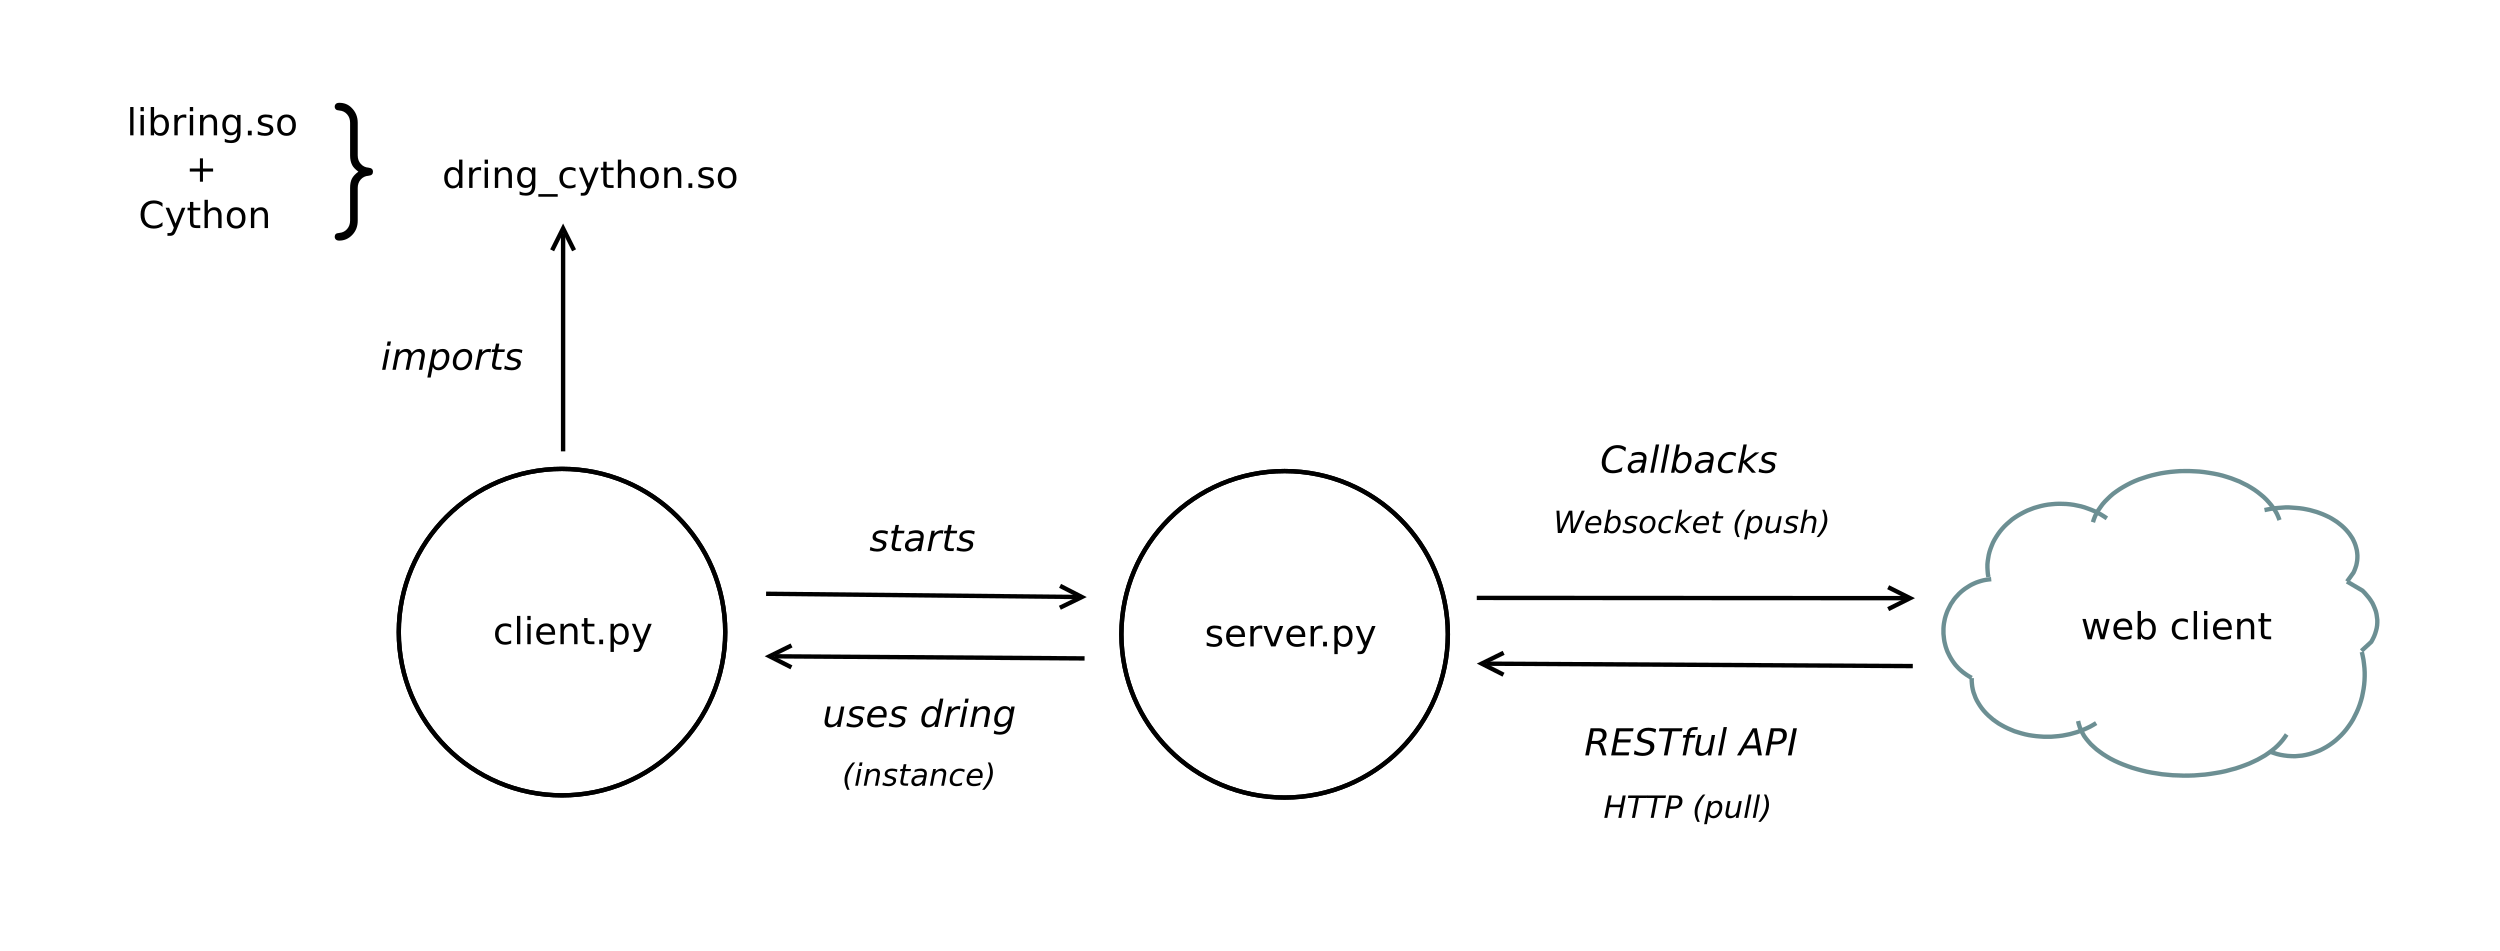 <?xml version="1.0" encoding="UTF-8"?>
<svg xmlns="http://www.w3.org/2000/svg" xmlns:xlink="http://www.w3.org/1999/xlink" width="1141pt" height="434pt" viewBox="0 0 1141 434" version="1.1">
<defs>
<g>
<symbol overflow="visible" id="glyph0-0">
<path style="stroke:none;" d="M 0.844 3 L 0.844 -11.984 L 9.344 -11.984 L 9.344 3 Z M 1.797 2.062 L 8.406 2.062 L 8.406 -11.031 L 1.797 -11.031 Z M 1.797 2.062 "/>
</symbol>
<symbol overflow="visible" id="glyph0-1">
<path style="stroke:none;" d="M 1.609 -12.922 L 3.125 -12.922 L 3.125 0 L 1.609 0 Z M 1.609 -12.922 "/>
</symbol>
<symbol overflow="visible" id="glyph0-2">
<path style="stroke:none;" d="M 1.609 -9.297 L 3.125 -9.297 L 3.125 0 L 1.609 0 Z M 1.609 -12.922 L 3.125 -12.922 L 3.125 -10.984 L 1.609 -10.984 Z M 1.609 -12.922 "/>
</symbol>
<symbol overflow="visible" id="glyph0-3">
<path style="stroke:none;" d="M 8.281 -4.641 C 8.281 -5.766 8.047 -6.645 7.578 -7.281 C 7.117 -7.926 6.484 -8.25 5.672 -8.25 C 4.867 -8.25 4.234 -7.926 3.766 -7.281 C 3.305 -6.645 3.078 -5.766 3.078 -4.641 C 3.078 -3.516 3.305 -2.629 3.766 -1.984 C 4.234 -1.348 4.867 -1.031 5.672 -1.031 C 6.484 -1.031 7.117 -1.348 7.578 -1.984 C 8.047 -2.629 8.281 -3.516 8.281 -4.641 Z M 3.078 -7.891 C 3.398 -8.441 3.805 -8.848 4.297 -9.109 C 4.785 -9.379 5.367 -9.516 6.047 -9.516 C 7.18 -9.516 8.098 -9.066 8.797 -8.172 C 9.504 -7.273 9.859 -6.098 9.859 -4.641 C 9.859 -3.18 9.504 -2.004 8.797 -1.109 C 8.098 -0.211 7.18 0.234 6.047 0.234 C 5.367 0.234 4.785 0.102 4.297 -0.156 C 3.805 -0.426 3.398 -0.836 3.078 -1.391 L 3.078 0 L 1.547 0 L 1.547 -12.922 L 3.078 -12.922 Z M 3.078 -7.891 "/>
</symbol>
<symbol overflow="visible" id="glyph0-4">
<path style="stroke:none;" d="M 6.984 -7.875 C 6.816 -7.969 6.629 -8.035 6.422 -8.078 C 6.223 -8.129 6.004 -8.156 5.766 -8.156 C 4.898 -8.156 4.234 -7.875 3.766 -7.312 C 3.305 -6.75 3.078 -5.941 3.078 -4.891 L 3.078 0 L 1.547 0 L 1.547 -9.297 L 3.078 -9.297 L 3.078 -7.859 C 3.398 -8.422 3.816 -8.836 4.328 -9.109 C 4.848 -9.379 5.473 -9.516 6.203 -9.516 C 6.305 -9.516 6.422 -9.508 6.547 -9.5 C 6.68 -9.488 6.828 -9.469 6.984 -9.438 Z M 6.984 -7.875 "/>
</symbol>
<symbol overflow="visible" id="glyph0-5">
<path style="stroke:none;" d="M 9.328 -5.609 L 9.328 0 L 7.797 0 L 7.797 -5.562 C 7.797 -6.438 7.625 -7.094 7.281 -7.531 C 6.945 -7.969 6.438 -8.188 5.75 -8.188 C 4.914 -8.188 4.258 -7.922 3.781 -7.391 C 3.312 -6.867 3.078 -6.156 3.078 -5.25 L 3.078 0 L 1.547 0 L 1.547 -9.297 L 3.078 -9.297 L 3.078 -7.859 C 3.441 -8.41 3.867 -8.82 4.359 -9.094 C 4.859 -9.375 5.43 -9.516 6.078 -9.516 C 7.148 -9.516 7.957 -9.18 8.5 -8.516 C 9.051 -7.859 9.328 -6.891 9.328 -5.609 Z M 9.328 -5.609 "/>
</symbol>
<symbol overflow="visible" id="glyph0-6">
<path style="stroke:none;" d="M 7.719 -4.75 C 7.719 -5.863 7.488 -6.723 7.031 -7.328 C 6.57 -7.941 5.93 -8.25 5.109 -8.25 C 4.297 -8.25 3.66 -7.941 3.203 -7.328 C 2.742 -6.723 2.516 -5.863 2.516 -4.75 C 2.516 -3.656 2.742 -2.801 3.203 -2.188 C 3.66 -1.582 4.297 -1.281 5.109 -1.281 C 5.93 -1.281 6.57 -1.582 7.031 -2.188 C 7.488 -2.801 7.719 -3.656 7.719 -4.75 Z M 9.25 -1.156 C 9.25 0.426 8.895 1.602 8.188 2.375 C 7.488 3.145 6.414 3.531 4.969 3.531 C 4.426 3.531 3.914 3.488 3.438 3.406 C 2.969 3.332 2.508 3.211 2.062 3.047 L 2.062 1.562 C 2.508 1.801 2.953 1.977 3.391 2.094 C 3.828 2.219 4.27 2.281 4.719 2.281 C 5.719 2.281 6.469 2.016 6.969 1.484 C 7.469 0.961 7.719 0.176 7.719 -0.875 L 7.719 -1.641 C 7.406 -1.086 7 -0.676 6.5 -0.406 C 6.008 -0.133 5.422 0 4.734 0 C 3.598 0 2.68 -0.43 1.984 -1.297 C 1.285 -2.172 0.938 -3.32 0.938 -4.75 C 0.938 -6.195 1.285 -7.352 1.984 -8.219 C 2.68 -9.082 3.598 -9.516 4.734 -9.516 C 5.422 -9.516 6.008 -9.379 6.5 -9.109 C 7 -8.836 7.406 -8.43 7.719 -7.891 L 7.719 -9.297 L 9.25 -9.297 Z M 9.25 -1.156 "/>
</symbol>
<symbol overflow="visible" id="glyph0-7">
<path style="stroke:none;" d="M 1.812 -2.109 L 3.562 -2.109 L 3.562 0 L 1.812 0 Z M 1.812 -2.109 "/>
</symbol>
<symbol overflow="visible" id="glyph0-8">
<path style="stroke:none;" d="M 7.531 -9.016 L 7.531 -7.578 C 7.094 -7.797 6.641 -7.961 6.172 -8.078 C 5.711 -8.191 5.234 -8.25 4.734 -8.25 C 3.984 -8.25 3.414 -8.129 3.031 -7.891 C 2.656 -7.66 2.469 -7.312 2.469 -6.844 C 2.469 -6.488 2.602 -6.211 2.875 -6.016 C 3.145 -5.816 3.688 -5.625 4.5 -5.438 L 5.031 -5.328 C 6.113 -5.086 6.883 -4.754 7.344 -4.328 C 7.801 -3.91 8.031 -3.32 8.031 -2.562 C 8.031 -1.695 7.688 -1.016 7 -0.516 C 6.32 -0.016 5.383 0.234 4.188 0.234 C 3.688 0.234 3.164 0.188 2.625 0.094 C 2.082 0 1.516 -0.145 0.922 -0.344 L 0.922 -1.922 C 1.484 -1.629 2.035 -1.406 2.578 -1.25 C 3.129 -1.102 3.676 -1.031 4.219 -1.031 C 4.938 -1.031 5.488 -1.156 5.875 -1.406 C 6.258 -1.656 6.453 -2.004 6.453 -2.453 C 6.453 -2.867 6.312 -3.188 6.031 -3.406 C 5.758 -3.625 5.148 -3.836 4.203 -4.047 L 3.672 -4.172 C 2.723 -4.367 2.035 -4.672 1.609 -5.078 C 1.191 -5.492 0.984 -6.062 0.984 -6.781 C 0.984 -7.656 1.289 -8.328 1.906 -8.797 C 2.531 -9.273 3.414 -9.516 4.562 -9.516 C 5.125 -9.516 5.648 -9.473 6.141 -9.391 C 6.641 -9.305 7.102 -9.18 7.531 -9.016 Z M 7.531 -9.016 "/>
</symbol>
<symbol overflow="visible" id="glyph0-9">
<path style="stroke:none;" d="M 5.203 -8.219 C 4.379 -8.219 3.727 -7.898 3.25 -7.266 C 2.781 -6.629 2.547 -5.754 2.547 -4.641 C 2.547 -3.523 2.781 -2.645 3.25 -2 C 3.727 -1.363 4.379 -1.047 5.203 -1.047 C 6.016 -1.047 6.66 -1.367 7.141 -2.016 C 7.617 -2.66 7.859 -3.535 7.859 -4.641 C 7.859 -5.742 7.617 -6.613 7.141 -7.25 C 6.66 -7.895 6.016 -8.219 5.203 -8.219 Z M 5.203 -9.516 C 6.535 -9.516 7.578 -9.082 8.328 -8.219 C 9.086 -7.363 9.469 -6.172 9.469 -4.641 C 9.469 -3.117 9.086 -1.926 8.328 -1.062 C 7.578 -0.195 6.535 0.234 5.203 0.234 C 3.867 0.234 2.82 -0.195 2.062 -1.062 C 1.312 -1.926 0.938 -3.117 0.938 -4.641 C 0.938 -6.172 1.312 -7.363 2.062 -8.219 C 2.82 -9.082 3.867 -9.516 5.203 -9.516 Z M 5.203 -9.516 "/>
</symbol>
<symbol overflow="visible" id="glyph0-10">
<path style="stroke:none;" d=""/>
</symbol>
<symbol overflow="visible" id="glyph0-11">
<path style="stroke:none;" d="M 7.812 -10.656 L 7.812 -6.031 L 12.438 -6.031 L 12.438 -4.625 L 7.812 -4.625 L 7.812 0 L 6.422 0 L 6.422 -4.625 L 1.797 -4.625 L 1.797 -6.031 L 6.422 -6.031 L 6.422 -10.656 Z M 7.812 -10.656 "/>
</symbol>
<symbol overflow="visible" id="glyph0-12">
<path style="stroke:none;" d="M 10.953 -11.438 L 10.953 -9.672 C 10.391 -10.191 9.785 -10.582 9.141 -10.844 C 8.504 -11.102 7.828 -11.234 7.109 -11.234 C 5.691 -11.234 4.602 -10.801 3.844 -9.938 C 3.094 -9.07 2.719 -7.82 2.719 -6.188 C 2.719 -4.551 3.094 -3.301 3.844 -2.438 C 4.602 -1.57 5.691 -1.141 7.109 -1.141 C 7.828 -1.141 8.504 -1.27 9.141 -1.531 C 9.785 -1.789 10.391 -2.18 10.953 -2.703 L 10.953 -0.953 C 10.359 -0.555 9.734 -0.258 9.078 -0.062 C 8.43 0.133 7.738 0.234 7 0.234 C 5.125 0.234 3.645 -0.336 2.562 -1.484 C 1.488 -2.629 0.953 -4.195 0.953 -6.188 C 0.953 -8.176 1.488 -9.742 2.562 -10.891 C 3.645 -12.047 5.125 -12.625 7 -12.625 C 7.75 -12.625 8.445 -12.523 9.094 -12.328 C 9.75 -12.129 10.367 -11.832 10.953 -11.438 Z M 10.953 -11.438 "/>
</symbol>
<symbol overflow="visible" id="glyph0-13">
<path style="stroke:none;" d="M 5.469 0.859 C 5.039 1.973 4.617 2.695 4.203 3.031 C 3.797 3.363 3.25 3.531 2.562 3.531 L 1.344 3.531 L 1.344 2.266 L 2.234 2.266 C 2.66 2.266 2.988 2.16 3.219 1.953 C 3.445 1.754 3.707 1.285 4 0.547 L 4.266 -0.156 L 0.5 -9.297 L 2.125 -9.297 L 5.031 -2.031 L 7.938 -9.297 L 9.547 -9.297 Z M 5.469 0.859 "/>
</symbol>
<symbol overflow="visible" id="glyph0-14">
<path style="stroke:none;" d="M 3.109 -11.938 L 3.109 -9.297 L 6.266 -9.297 L 6.266 -8.109 L 3.109 -8.109 L 3.109 -3.062 C 3.109 -2.301 3.211 -1.812 3.422 -1.594 C 3.629 -1.383 4.051 -1.281 4.688 -1.281 L 6.266 -1.281 L 6.266 0 L 4.688 0 C 3.508 0 2.695 -0.219 2.25 -0.656 C 1.801 -1.094 1.578 -1.895 1.578 -3.062 L 1.578 -8.109 L 0.453 -8.109 L 0.453 -9.297 L 1.578 -9.297 L 1.578 -11.938 Z M 3.109 -11.938 "/>
</symbol>
<symbol overflow="visible" id="glyph0-15">
<path style="stroke:none;" d="M 9.328 -5.609 L 9.328 0 L 7.797 0 L 7.797 -5.562 C 7.797 -6.438 7.625 -7.094 7.281 -7.531 C 6.945 -7.969 6.438 -8.188 5.75 -8.188 C 4.914 -8.188 4.258 -7.922 3.781 -7.391 C 3.312 -6.867 3.078 -6.156 3.078 -5.25 L 3.078 0 L 1.547 0 L 1.547 -12.922 L 3.078 -12.922 L 3.078 -7.859 C 3.441 -8.41 3.867 -8.82 4.359 -9.094 C 4.859 -9.375 5.43 -9.516 6.078 -9.516 C 7.148 -9.516 7.957 -9.18 8.5 -8.516 C 9.051 -7.859 9.328 -6.891 9.328 -5.609 Z M 9.328 -5.609 "/>
</symbol>
<symbol overflow="visible" id="glyph0-16">
<path style="stroke:none;" d="M 7.719 -7.891 L 7.719 -12.922 L 9.25 -12.922 L 9.25 0 L 7.719 0 L 7.719 -1.391 C 7.395 -0.836 6.988 -0.426 6.5 -0.156 C 6.008 0.102 5.422 0.234 4.734 0.234 C 3.617 0.234 2.707 -0.211 2 -1.109 C 1.289 -2.004 0.938 -3.18 0.938 -4.641 C 0.938 -6.098 1.289 -7.273 2 -8.172 C 2.707 -9.066 3.617 -9.516 4.734 -9.516 C 5.422 -9.516 6.008 -9.379 6.5 -9.109 C 6.988 -8.848 7.395 -8.441 7.719 -7.891 Z M 2.516 -4.641 C 2.516 -3.516 2.742 -2.629 3.203 -1.984 C 3.672 -1.348 4.305 -1.031 5.109 -1.031 C 5.922 -1.031 6.555 -1.348 7.016 -1.984 C 7.484 -2.629 7.719 -3.516 7.719 -4.641 C 7.719 -5.766 7.484 -6.645 7.016 -7.281 C 6.555 -7.926 5.922 -8.25 5.109 -8.25 C 4.305 -8.25 3.672 -7.926 3.203 -7.281 C 2.742 -6.645 2.516 -5.766 2.516 -4.641 Z M 2.516 -4.641 "/>
</symbol>
<symbol overflow="visible" id="glyph0-17">
<path style="stroke:none;" d="M 8.672 2.828 L 8.672 4.016 L -0.172 4.016 L -0.172 2.828 Z M 8.672 2.828 "/>
</symbol>
<symbol overflow="visible" id="glyph0-18">
<path style="stroke:none;" d="M 8.297 -8.938 L 8.297 -7.516 C 7.859 -7.754 7.422 -7.93 6.984 -8.047 C 6.555 -8.16 6.117 -8.219 5.672 -8.219 C 4.68 -8.219 3.91 -7.906 3.359 -7.281 C 2.816 -6.656 2.547 -5.773 2.547 -4.641 C 2.547 -3.504 2.816 -2.617 3.359 -1.984 C 3.91 -1.359 4.68 -1.047 5.672 -1.047 C 6.117 -1.047 6.555 -1.102 6.984 -1.219 C 7.422 -1.344 7.859 -1.523 8.297 -1.766 L 8.297 -0.359 C 7.867 -0.16 7.426 -0.016 6.969 0.078 C 6.508 0.18 6.023 0.234 5.516 0.234 C 4.109 0.234 2.992 -0.203 2.172 -1.078 C 1.348 -1.961 0.938 -3.148 0.938 -4.641 C 0.938 -6.16 1.352 -7.352 2.188 -8.219 C 3.02 -9.082 4.16 -9.516 5.609 -9.516 C 6.078 -9.516 6.535 -9.469 6.984 -9.375 C 7.43 -9.281 7.867 -9.133 8.297 -8.938 Z M 8.297 -8.938 "/>
</symbol>
<symbol overflow="visible" id="glyph0-19">
<path style="stroke:none;" d="M 9.547 -5.031 L 9.547 -4.281 L 2.531 -4.281 C 2.594 -3.227 2.906 -2.426 3.469 -1.875 C 4.039 -1.32 4.836 -1.047 5.859 -1.047 C 6.441 -1.047 7.008 -1.117 7.562 -1.266 C 8.113 -1.41 8.66 -1.629 9.203 -1.922 L 9.203 -0.469 C 8.648 -0.238 8.086 -0.066 7.516 0.047 C 6.941 0.172 6.359 0.234 5.766 0.234 C 4.273 0.234 3.098 -0.191 2.234 -1.047 C 1.367 -1.91 0.938 -3.082 0.938 -4.562 C 0.938 -6.082 1.348 -7.285 2.172 -8.172 C 2.992 -9.066 4.102 -9.516 5.5 -9.516 C 6.75 -9.516 7.734 -9.113 8.453 -8.312 C 9.18 -7.508 9.547 -6.414 9.547 -5.031 Z M 8.031 -5.484 C 8.02 -6.316 7.785 -6.977 7.328 -7.469 C 6.867 -7.969 6.266 -8.219 5.516 -8.219 C 4.66 -8.219 3.977 -7.977 3.469 -7.5 C 2.957 -7.02 2.66 -6.344 2.578 -5.469 Z M 8.031 -5.484 "/>
</symbol>
<symbol overflow="visible" id="glyph0-20">
<path style="stroke:none;" d="M 3.078 -1.391 L 3.078 3.531 L 1.547 3.531 L 1.547 -9.297 L 3.078 -9.297 L 3.078 -7.891 C 3.398 -8.441 3.805 -8.848 4.297 -9.109 C 4.785 -9.379 5.367 -9.516 6.047 -9.516 C 7.18 -9.516 8.098 -9.066 8.797 -8.172 C 9.504 -7.273 9.859 -6.098 9.859 -4.641 C 9.859 -3.18 9.504 -2.004 8.797 -1.109 C 8.098 -0.211 7.18 0.234 6.047 0.234 C 5.367 0.234 4.785 0.102 4.297 -0.156 C 3.805 -0.426 3.398 -0.836 3.078 -1.391 Z M 8.281 -4.641 C 8.281 -5.766 8.047 -6.645 7.578 -7.281 C 7.117 -7.926 6.484 -8.25 5.672 -8.25 C 4.867 -8.25 4.234 -7.926 3.766 -7.281 C 3.305 -6.645 3.078 -5.766 3.078 -4.641 C 3.078 -3.516 3.305 -2.629 3.766 -1.984 C 4.234 -1.348 4.867 -1.031 5.672 -1.031 C 6.484 -1.031 7.117 -1.348 7.578 -1.984 C 8.047 -2.629 8.281 -3.516 8.281 -4.641 Z M 8.281 -4.641 "/>
</symbol>
<symbol overflow="visible" id="glyph0-21">
<path style="stroke:none;" d="M 0.5 -9.297 L 2.125 -9.297 L 5.031 -1.5 L 7.938 -9.297 L 9.547 -9.297 L 6.062 0 L 4 0 Z M 0.5 -9.297 "/>
</symbol>
<symbol overflow="visible" id="glyph0-22">
<path style="stroke:none;" d="M 0.719 -9.297 L 2.234 -9.297 L 4.156 -2.047 L 6.047 -9.297 L 7.859 -9.297 L 9.766 -2.047 L 11.656 -9.297 L 13.188 -9.297 L 10.766 0 L 8.953 0 L 6.953 -7.625 L 4.953 0 L 3.141 0 Z M 0.719 -9.297 "/>
</symbol>
<symbol overflow="visible" id="glyph1-0">
<path style="stroke:none;" d="M 4.281 0 L 4.281 -53.125 L 46.781 -53.125 L 46.781 0 Z M 5.609 -1.328 L 45.453 -1.328 L 45.453 -51.797 L 5.609 -51.797 Z M 5.609 -1.328 "/>
</symbol>
<symbol overflow="visible" id="glyph1-1">
<path style="stroke:none;" d="M 27.562 -20.672 C 26.145 -21.723 25.203 -22.719 24.734 -23.656 C 24.098 -24.875 23.781 -26.344 23.781 -28.062 L 23.781 -43 C 23.781 -44.551 23.32 -45.836 22.406 -46.859 C 21.5 -47.879 20.363 -48.445 19 -48.562 C 18.113 -48.645 17.551 -48.812 17.312 -49.062 C 16.945 -49.414 16.766 -49.844 16.766 -50.344 C 16.766 -50.844 16.938 -51.258 17.281 -51.594 C 17.625 -51.926 18.145 -52.094 18.844 -52.094 C 21.051 -52.094 22.875 -51.383 24.312 -49.969 C 26.281 -48.094 27.266 -45.77 27.266 -43 L 27.266 -28.062 C 27.266 -26.539 27.727 -25.258 28.656 -24.219 C 29.582 -23.176 30.75 -22.602 32.156 -22.5 C 32.906 -22.414 33.438 -22.219 33.75 -21.906 C 34.07 -21.602 34.234 -21.191 34.234 -20.672 C 34.234 -20.117 34.07 -19.688 33.75 -19.375 C 33.438 -19.07 32.906 -18.879 32.156 -18.797 C 30.719 -18.691 29.539 -18.117 28.625 -17.078 C 27.719 -16.035 27.266 -14.754 27.266 -13.234 L 27.266 1.703 C 27.266 4.305 26.43 6.473 24.766 8.203 C 23.109 9.93 21.133 10.797 18.844 10.797 C 18.145 10.797 17.625 10.629 17.281 10.297 C 16.938 9.961 16.766 9.531 16.766 9 C 16.766 8.508 16.93 8.098 17.266 7.766 C 17.535 7.516 18.113 7.348 19 7.266 C 20.383 7.129 21.523 6.539 22.422 5.5 C 23.328 4.457 23.781 3.176 23.781 1.656 L 23.781 -13.234 C 23.781 -14.984 24.055 -16.395 24.609 -17.469 C 25.16 -18.551 26.145 -19.617 27.562 -20.672 Z M 27.562 -20.672 "/>
</symbol>
<symbol overflow="visible" id="glyph2-0">
<path style="stroke:none;" d="M 0.844 3 L 0.844 -11.984 L 9.344 -11.984 L 9.344 3 Z M 1.797 2.062 L 8.406 2.062 L 8.406 -11.031 L 1.797 -11.031 Z M 1.797 2.062 "/>
</symbol>
<symbol overflow="visible" id="glyph2-1">
<path style="stroke:none;" d="M 3.109 -12.922 L 4.641 -12.922 L 4.266 -10.984 L 2.734 -10.984 Z M 2.422 -9.297 L 3.938 -9.297 L 2.125 0 L 0.594 0 Z M 2.422 -9.297 "/>
</symbol>
<symbol overflow="visible" id="glyph2-2">
<path style="stroke:none;" d="M 15.266 -5.609 L 14.172 0 L 12.656 0 L 13.719 -5.562 C 13.758 -5.801 13.789 -6.004 13.812 -6.172 C 13.844 -6.348 13.859 -6.492 13.859 -6.609 C 13.859 -7.109 13.719 -7.492 13.438 -7.766 C 13.164 -8.047 12.781 -8.188 12.281 -8.188 C 11.539 -8.188 10.879 -7.91 10.297 -7.359 C 9.711 -6.805 9.336 -6.082 9.172 -5.188 L 8.141 0 L 6.609 0 L 7.703 -5.562 C 7.742 -5.77 7.773 -5.957 7.797 -6.125 C 7.828 -6.301 7.844 -6.457 7.844 -6.594 C 7.844 -7.102 7.703 -7.492 7.422 -7.766 C 7.141 -8.047 6.758 -8.188 6.281 -8.188 C 5.52 -8.188 4.848 -7.91 4.266 -7.359 C 3.691 -6.805 3.316 -6.082 3.141 -5.188 L 2.125 0 L 0.594 0 L 2.422 -9.297 L 3.938 -9.297 L 3.656 -7.859 C 4.07 -8.398 4.555 -8.812 5.109 -9.094 C 5.66 -9.375 6.254 -9.516 6.891 -9.516 C 7.566 -9.516 8.125 -9.336 8.562 -8.984 C 9 -8.629 9.258 -8.141 9.344 -7.516 C 9.812 -8.16 10.348 -8.656 10.953 -9 C 11.566 -9.344 12.219 -9.516 12.906 -9.516 C 13.695 -9.516 14.305 -9.285 14.734 -8.828 C 15.172 -8.367 15.391 -7.719 15.391 -6.875 C 15.391 -6.695 15.379 -6.5 15.359 -6.281 C 15.336 -6.062 15.305 -5.836 15.266 -5.609 Z M 15.266 -5.609 "/>
</symbol>
<symbol overflow="visible" id="glyph2-3">
<path style="stroke:none;" d="M 8.438 -5.734 C 8.438 -6.547 8.258 -7.164 7.906 -7.594 C 7.551 -8.031 7.039 -8.25 6.375 -8.25 C 5.914 -8.25 5.477 -8.129 5.062 -7.891 C 4.656 -7.66 4.289 -7.32 3.969 -6.875 C 3.656 -6.438 3.406 -5.906 3.219 -5.281 C 3.031 -4.664 2.938 -4.055 2.938 -3.453 C 2.938 -2.68 3.113 -2.082 3.469 -1.656 C 3.82 -1.238 4.328 -1.031 4.984 -1.031 C 5.461 -1.031 5.906 -1.145 6.312 -1.375 C 6.727 -1.602 7.082 -1.93 7.375 -2.359 C 7.695 -2.816 7.953 -3.352 8.141 -3.969 C 8.336 -4.582 8.438 -5.172 8.438 -5.734 Z M 3.703 -7.891 C 4.109 -8.422 4.586 -8.82 5.141 -9.094 C 5.703 -9.375 6.32 -9.516 7 -9.516 C 7.957 -9.516 8.695 -9.203 9.219 -8.578 C 9.75 -7.961 10.016 -7.094 10.016 -5.969 C 10.016 -5.051 9.848 -4.176 9.516 -3.344 C 9.191 -2.508 8.723 -1.766 8.109 -1.109 C 7.703 -0.672 7.238 -0.336 6.719 -0.109 C 6.207 0.117 5.664 0.234 5.094 0.234 C 4.438 0.234 3.883 0.098 3.438 -0.172 C 2.988 -0.441 2.656 -0.848 2.438 -1.391 L 1.484 3.531 L -0.047 3.531 L 2.453 -9.297 L 3.969 -9.297 Z M 3.703 -7.891 "/>
</symbol>
<symbol overflow="visible" id="glyph2-4">
<path style="stroke:none;" d="M 4.312 0.234 C 3.227 0.234 2.367 -0.098 1.734 -0.766 C 1.098 -1.441 0.781 -2.359 0.781 -3.516 C 0.781 -4.191 0.891 -4.879 1.109 -5.578 C 1.328 -6.273 1.609 -6.863 1.953 -7.344 C 2.504 -8.082 3.117 -8.629 3.797 -8.984 C 4.473 -9.336 5.234 -9.516 6.078 -9.516 C 7.141 -9.516 7.992 -9.188 8.641 -8.531 C 9.297 -7.875 9.625 -7.016 9.625 -5.953 C 9.625 -5.211 9.516 -4.477 9.297 -3.75 C 9.078 -3.02 8.797 -2.414 8.453 -1.938 C 7.91 -1.195 7.301 -0.648 6.625 -0.297 C 5.945 0.055 5.176 0.234 4.312 0.234 Z M 2.359 -3.562 C 2.359 -2.727 2.535 -2.098 2.891 -1.672 C 3.242 -1.254 3.773 -1.047 4.484 -1.047 C 5.516 -1.047 6.363 -1.492 7.031 -2.391 C 7.707 -3.285 8.047 -4.422 8.047 -5.797 C 8.047 -6.598 7.863 -7.203 7.5 -7.609 C 7.145 -8.016 6.617 -8.219 5.922 -8.219 C 5.348 -8.219 4.832 -8.082 4.375 -7.812 C 3.926 -7.551 3.523 -7.145 3.172 -6.594 C 2.922 -6.188 2.723 -5.719 2.578 -5.188 C 2.43 -4.664 2.359 -4.125 2.359 -3.562 Z M 2.359 -3.562 "/>
</symbol>
<symbol overflow="visible" id="glyph2-5">
<path style="stroke:none;" d="M 7.578 -7.891 C 7.422 -7.973 7.242 -8.035 7.047 -8.078 C 6.848 -8.117 6.633 -8.141 6.406 -8.141 C 5.594 -8.141 4.879 -7.832 4.266 -7.219 C 3.66 -6.602 3.258 -5.773 3.062 -4.734 L 2.125 0 L 0.594 0 L 2.422 -9.297 L 3.938 -9.297 L 3.656 -7.859 C 4.062 -8.391 4.539 -8.797 5.094 -9.078 C 5.656 -9.367 6.254 -9.516 6.891 -9.516 C 7.055 -9.516 7.219 -9.504 7.375 -9.484 C 7.539 -9.473 7.707 -9.441 7.875 -9.391 Z M 7.578 -7.891 "/>
</symbol>
<symbol overflow="visible" id="glyph2-6">
<path style="stroke:none;" d="M 7.188 -9.297 L 6.953 -8.109 L 3.906 -8.109 L 2.922 -3.062 C 2.891 -2.875 2.863 -2.719 2.844 -2.594 C 2.832 -2.469 2.828 -2.367 2.828 -2.297 C 2.828 -1.941 2.93 -1.68 3.141 -1.516 C 3.359 -1.359 3.703 -1.281 4.172 -1.281 L 5.719 -1.281 L 5.453 0 L 4 0 C 3.082 0 2.398 -0.176 1.953 -0.531 C 1.516 -0.883 1.297 -1.422 1.297 -2.141 C 1.297 -2.266 1.301 -2.406 1.312 -2.562 C 1.332 -2.719 1.359 -2.883 1.391 -3.062 L 2.375 -8.109 L 1.094 -8.109 L 1.328 -9.297 L 2.594 -9.297 L 3.109 -11.938 L 4.641 -11.938 L 4.141 -9.297 Z M 7.188 -9.297 "/>
</symbol>
<symbol overflow="visible" id="glyph2-7">
<path style="stroke:none;" d="M 8.5 -9.016 L 8.203 -7.578 C 7.805 -7.797 7.383 -7.961 6.938 -8.078 C 6.488 -8.191 6.023 -8.25 5.547 -8.25 C 4.742 -8.25 4.109 -8.109 3.641 -7.828 C 3.18 -7.555 2.953 -7.188 2.953 -6.719 C 2.953 -6.164 3.488 -5.742 4.562 -5.453 C 4.645 -5.43 4.707 -5.414 4.75 -5.406 L 5.234 -5.25 C 6.254 -4.969 6.93 -4.672 7.266 -4.359 C 7.609 -4.055 7.781 -3.633 7.781 -3.094 C 7.781 -2.113 7.391 -1.312 6.609 -0.688 C 5.828 -0.07 4.801 0.234 3.531 0.234 C 3.039 0.234 2.523 0.188 1.984 0.094 C 1.441 0 0.844 -0.145 0.188 -0.344 L 0.484 -1.922 C 1.047 -1.629 1.598 -1.406 2.141 -1.25 C 2.68 -1.102 3.203 -1.031 3.703 -1.031 C 4.453 -1.031 5.055 -1.191 5.516 -1.516 C 5.984 -1.836 6.219 -2.242 6.219 -2.734 C 6.219 -3.266 5.609 -3.695 4.391 -4.031 L 4.219 -4.062 L 3.703 -4.203 C 2.93 -4.398 2.363 -4.664 2 -5 C 1.645 -5.344 1.469 -5.773 1.469 -6.297 C 1.469 -7.285 1.836 -8.066 2.578 -8.641 C 3.316 -9.223 4.328 -9.516 5.609 -9.516 C 6.109 -9.516 6.598 -9.473 7.078 -9.391 C 7.555 -9.305 8.031 -9.18 8.5 -9.016 Z M 8.5 -9.016 "/>
</symbol>
<symbol overflow="visible" id="glyph2-8">
<path style="stroke:none;" d="M 9.125 -5.297 L 8.094 0 L 6.562 0 L 6.844 -1.406 C 6.395 -0.852 5.883 -0.441 5.312 -0.172 C 4.738 0.098 4.102 0.234 3.406 0.234 C 2.613 0.234 1.961 -0.004 1.453 -0.484 C 0.953 -0.973 0.703 -1.594 0.703 -2.344 C 0.703 -3.426 1.133 -4.285 2 -4.922 C 2.863 -5.555 4.055 -5.875 5.578 -5.875 L 7.703 -5.875 L 7.781 -6.281 C 7.789 -6.32 7.797 -6.367 7.797 -6.422 C 7.805 -6.473 7.812 -6.555 7.812 -6.672 C 7.812 -7.16 7.609 -7.539 7.203 -7.812 C 6.805 -8.082 6.25 -8.219 5.531 -8.219 C 5.031 -8.219 4.52 -8.156 4 -8.031 C 3.477 -7.906 2.938 -7.719 2.375 -7.469 L 2.641 -8.875 C 3.223 -9.094 3.785 -9.254 4.328 -9.359 C 4.879 -9.461 5.414 -9.516 5.938 -9.516 C 7.031 -9.516 7.863 -9.273 8.438 -8.797 C 9.008 -8.328 9.297 -7.641 9.297 -6.734 C 9.297 -6.547 9.281 -6.328 9.25 -6.078 C 9.227 -5.836 9.188 -5.578 9.125 -5.297 Z M 7.484 -4.672 L 5.953 -4.672 C 4.703 -4.672 3.773 -4.504 3.172 -4.172 C 2.578 -3.836 2.281 -3.316 2.281 -2.609 C 2.281 -2.129 2.43 -1.75 2.734 -1.469 C 3.047 -1.188 3.473 -1.047 4.016 -1.047 C 4.836 -1.047 5.555 -1.344 6.172 -1.938 C 6.797 -2.539 7.207 -3.336 7.406 -4.328 Z M 7.484 -4.672 "/>
</symbol>
<symbol overflow="visible" id="glyph2-9">
<path style="stroke:none;" d="M 1.141 -3.688 L 2.219 -9.297 L 3.766 -9.297 L 2.672 -3.75 C 2.617 -3.477 2.578 -3.242 2.547 -3.047 C 2.523 -2.848 2.516 -2.688 2.516 -2.562 C 2.516 -2.094 2.656 -1.727 2.938 -1.469 C 3.227 -1.219 3.641 -1.094 4.172 -1.094 C 4.984 -1.094 5.688 -1.367 6.281 -1.922 C 6.883 -2.473 7.281 -3.219 7.469 -4.156 L 8.484 -9.297 L 10.016 -9.297 L 8.203 0 L 6.688 0 L 6.984 -1.469 C 6.555 -0.914 6.047 -0.492 5.453 -0.203 C 4.859 0.086 4.223 0.234 3.547 0.234 C 2.734 0.234 2.098 0.016 1.641 -0.422 C 1.191 -0.867 0.969 -1.492 0.969 -2.297 C 0.969 -2.461 0.977 -2.664 1 -2.906 C 1.031 -3.156 1.078 -3.414 1.141 -3.688 Z M 1.141 -3.688 "/>
</symbol>
<symbol overflow="visible" id="glyph2-10">
<path style="stroke:none;" d="M 8.172 -5.484 C 8.191 -5.566 8.203 -5.656 8.203 -5.75 C 8.211 -5.844 8.219 -5.938 8.219 -6.031 C 8.219 -6.707 8.02 -7.238 7.625 -7.625 C 7.238 -8.02 6.703 -8.219 6.016 -8.219 C 5.254 -8.219 4.582 -7.977 4 -7.5 C 3.426 -7.031 2.988 -6.352 2.688 -5.469 Z M 9.5 -4.281 L 2.406 -4.281 C 2.363 -4.07 2.336 -3.906 2.328 -3.781 C 2.316 -3.664 2.312 -3.562 2.312 -3.469 C 2.312 -2.695 2.547 -2.098 3.016 -1.672 C 3.492 -1.254 4.164 -1.047 5.031 -1.047 C 5.695 -1.047 6.32 -1.117 6.906 -1.266 C 7.5 -1.422 8.051 -1.645 8.562 -1.938 L 8.281 -0.422 C 7.727 -0.203 7.16 -0.039 6.578 0.062 C 5.992 0.176 5.398 0.234 4.797 0.234 C 3.504 0.234 2.508 -0.07 1.812 -0.688 C 1.125 -1.301 0.781 -2.176 0.781 -3.312 C 0.781 -4.281 0.953 -5.18 1.297 -6.016 C 1.641 -6.848 2.148 -7.594 2.828 -8.25 C 3.254 -8.656 3.766 -8.969 4.359 -9.188 C 4.953 -9.406 5.586 -9.516 6.266 -9.516 C 7.316 -9.516 8.148 -9.195 8.766 -8.562 C 9.391 -7.938 9.703 -7.094 9.703 -6.031 C 9.703 -5.781 9.688 -5.508 9.656 -5.219 C 9.625 -4.926 9.57 -4.613 9.5 -4.281 Z M 9.5 -4.281 "/>
</symbol>
<symbol overflow="visible" id="glyph2-11">
<path style="stroke:none;" d=""/>
</symbol>
<symbol overflow="visible" id="glyph2-12">
<path style="stroke:none;" d="M 7.109 -1.391 C 6.691 -0.859 6.203 -0.453 5.641 -0.172 C 5.086 0.098 4.473 0.234 3.797 0.234 C 2.867 0.234 2.133 -0.078 1.594 -0.703 C 1.051 -1.336 0.781 -2.207 0.781 -3.312 C 0.781 -4.227 0.941 -5.102 1.266 -5.938 C 1.598 -6.77 2.07 -7.516 2.688 -8.172 C 3.094 -8.609 3.551 -8.941 4.062 -9.172 C 4.582 -9.398 5.125 -9.516 5.688 -9.516 C 6.289 -9.516 6.816 -9.367 7.266 -9.078 C 7.723 -8.797 8.078 -8.391 8.328 -7.859 L 9.328 -12.922 L 10.859 -12.922 L 8.344 0 L 6.812 0 Z M 2.359 -3.594 C 2.359 -2.781 2.539 -2.148 2.906 -1.703 C 3.27 -1.254 3.773 -1.031 4.422 -1.031 C 4.891 -1.031 5.328 -1.145 5.734 -1.375 C 6.141 -1.613 6.5 -1.957 6.812 -2.406 C 7.145 -2.863 7.406 -3.395 7.594 -4 C 7.781 -4.613 7.875 -5.219 7.875 -5.812 C 7.875 -6.582 7.691 -7.18 7.328 -7.609 C 6.961 -8.047 6.461 -8.266 5.828 -8.266 C 5.348 -8.266 4.898 -8.148 4.484 -7.922 C 4.066 -7.691 3.711 -7.363 3.422 -6.938 C 3.098 -6.477 2.836 -5.941 2.641 -5.328 C 2.453 -4.723 2.359 -4.145 2.359 -3.594 Z M 2.359 -3.594 "/>
</symbol>
<symbol overflow="visible" id="glyph2-13">
<path style="stroke:none;" d="M 9.469 -5.609 L 8.391 0 L 6.844 0 L 7.938 -5.547 C 7.988 -5.805 8.023 -6.035 8.047 -6.234 C 8.078 -6.441 8.094 -6.602 8.094 -6.719 C 8.094 -7.176 7.945 -7.535 7.656 -7.797 C 7.363 -8.055 6.953 -8.188 6.422 -8.188 C 5.609 -8.188 4.906 -7.914 4.312 -7.375 C 3.719 -6.832 3.328 -6.094 3.141 -5.156 L 2.125 0 L 0.594 0 L 2.406 -9.297 L 3.922 -9.297 L 3.625 -7.844 C 4.051 -8.375 4.562 -8.785 5.156 -9.078 C 5.75 -9.367 6.379 -9.516 7.047 -9.516 C 7.859 -9.516 8.488 -9.289 8.938 -8.844 C 9.395 -8.406 9.625 -7.785 9.625 -6.984 C 9.625 -6.785 9.609 -6.57 9.578 -6.344 C 9.555 -6.125 9.52 -5.879 9.469 -5.609 Z M 9.469 -5.609 "/>
</symbol>
<symbol overflow="visible" id="glyph2-14">
<path style="stroke:none;" d="M 10.141 -9.297 L 8.547 -1.156 C 8.242 0.426 7.66 1.602 6.797 2.375 C 5.941 3.145 4.785 3.531 3.328 3.531 C 2.797 3.531 2.297 3.488 1.828 3.406 C 1.367 3.332 0.941 3.211 0.547 3.047 L 0.828 1.562 C 1.203 1.801 1.598 1.977 2.016 2.094 C 2.441 2.219 2.895 2.281 3.375 2.281 C 4.344 2.281 5.133 2.016 5.75 1.484 C 6.375 0.953 6.785 0.191 6.984 -0.797 L 7.125 -1.5 C 6.695 -1.008 6.203 -0.633 5.641 -0.375 C 5.078 -0.125 4.469 0 3.812 0 C 2.875 0 2.133 -0.312 1.594 -0.938 C 1.051 -1.562 0.781 -2.414 0.781 -3.5 C 0.781 -4.363 0.941 -5.203 1.266 -6.016 C 1.598 -6.836 2.055 -7.566 2.641 -8.203 C 3.035 -8.629 3.492 -8.953 4.016 -9.172 C 4.547 -9.398 5.094 -9.516 5.656 -9.516 C 6.281 -9.516 6.828 -9.367 7.297 -9.078 C 7.766 -8.797 8.109 -8.391 8.328 -7.859 L 8.594 -9.297 Z M 7.844 -5.891 C 7.844 -6.641 7.664 -7.219 7.312 -7.625 C 6.957 -8.039 6.453 -8.25 5.797 -8.25 C 5.391 -8.25 5.004 -8.164 4.641 -8 C 4.273 -7.844 3.961 -7.617 3.703 -7.328 C 3.285 -6.848 2.957 -6.285 2.719 -5.641 C 2.477 -5.004 2.359 -4.344 2.359 -3.656 C 2.359 -2.883 2.535 -2.297 2.891 -1.891 C 3.254 -1.484 3.77 -1.281 4.438 -1.281 C 5.406 -1.281 6.211 -1.719 6.859 -2.594 C 7.516 -3.469 7.844 -4.566 7.844 -5.891 Z M 7.844 -5.891 "/>
</symbol>
<symbol overflow="visible" id="glyph2-15">
<path style="stroke:none;" d="M 4.281 -11.016 L 3.438 -6.609 L 5.594 -6.609 C 6.438 -6.609 7.117 -6.844 7.641 -7.312 C 8.172 -7.781 8.438 -8.391 8.438 -9.141 C 8.438 -9.742 8.258 -10.207 7.906 -10.531 C 7.551 -10.852 7.047 -11.016 6.391 -11.016 Z M 7.359 -5.953 C 7.711 -5.867 8.004 -5.66 8.234 -5.328 C 8.473 -5.004 8.75 -4.359 9.062 -3.391 L 10.125 0 L 8.344 0 L 7.375 -3.172 C 7.125 -3.992 6.836 -4.539 6.516 -4.812 C 6.191 -5.094 5.691 -5.234 5.016 -5.234 L 3.156 -5.234 L 2.141 0 L 0.453 0 L 2.875 -12.391 L 6.656 -12.391 C 7.801 -12.391 8.676 -12.129 9.281 -11.609 C 9.895 -11.098 10.203 -10.352 10.203 -9.375 C 10.203 -8.508 9.941 -7.758 9.422 -7.125 C 8.898 -6.5 8.211 -6.109 7.359 -5.953 Z M 7.359 -5.953 "/>
</symbol>
<symbol overflow="visible" id="glyph2-16">
<path style="stroke:none;" d="M 2.875 -12.391 L 10.703 -12.391 L 10.438 -10.984 L 4.266 -10.984 L 3.547 -7.312 L 9.469 -7.312 L 9.203 -5.906 L 3.281 -5.906 L 2.422 -1.406 L 8.719 -1.406 L 8.453 0 L 0.453 0 Z M 2.875 -12.391 "/>
</symbol>
<symbol overflow="visible" id="glyph2-17">
<path style="stroke:none;" d="M 10.25 -11.984 L 9.922 -10.344 C 9.367 -10.645 8.816 -10.867 8.266 -11.016 C 7.711 -11.172 7.18 -11.25 6.672 -11.25 C 5.66 -11.25 4.859 -11.031 4.266 -10.594 C 3.68 -10.156 3.391 -9.578 3.391 -8.859 C 3.391 -8.461 3.5 -8.156 3.719 -7.938 C 3.938 -7.727 4.5 -7.5 5.406 -7.25 L 6.406 -7 C 7.539 -6.707 8.328 -6.336 8.766 -5.891 C 9.211 -5.441 9.438 -4.812 9.438 -4 C 9.438 -2.738 8.941 -1.719 7.953 -0.938 C 6.973 -0.156 5.68 0.234 4.078 0.234 C 3.422 0.234 2.758 0.164 2.094 0.031 C 1.438 -0.094 0.77 -0.285 0.094 -0.547 L 0.438 -2.281 C 1.051 -1.895 1.664 -1.602 2.281 -1.406 C 2.906 -1.219 3.523 -1.125 4.141 -1.125 C 5.18 -1.125 6.016 -1.352 6.641 -1.812 C 7.273 -2.281 7.594 -2.891 7.594 -3.641 C 7.594 -4.141 7.469 -4.516 7.219 -4.766 C 6.969 -5.023 6.426 -5.258 5.594 -5.469 L 4.594 -5.734 C 3.445 -6.023 2.664 -6.363 2.25 -6.75 C 1.832 -7.145 1.625 -7.695 1.625 -8.406 C 1.625 -9.633 2.098 -10.645 3.047 -11.438 C 3.992 -12.227 5.227 -12.625 6.75 -12.625 C 7.344 -12.625 7.926 -12.566 8.5 -12.453 C 9.082 -12.348 9.664 -12.191 10.25 -11.984 Z M 10.25 -11.984 "/>
</symbol>
<symbol overflow="visible" id="glyph2-18">
<path style="stroke:none;" d="M 1 -12.391 L 11.484 -12.391 L 11.219 -10.984 L 6.797 -10.984 L 4.672 0 L 2.984 0 L 5.109 -10.984 L 0.734 -10.984 Z M 1 -12.391 "/>
</symbol>
<symbol overflow="visible" id="glyph2-19">
<path style="stroke:none;" d="M 8.125 -12.922 L 7.891 -11.641 L 6.422 -11.641 C 5.867 -11.641 5.469 -11.531 5.219 -11.312 C 4.969 -11.094 4.781 -10.695 4.656 -10.125 L 4.484 -9.297 L 7 -9.297 L 6.781 -8.109 L 4.266 -8.109 L 2.688 0 L 1.156 0 L 2.734 -8.109 L 1.281 -8.109 L 1.5 -9.297 L 2.953 -9.297 L 3.078 -9.938 C 3.285 -11.039 3.656 -11.812 4.188 -12.25 C 4.719 -12.695 5.551 -12.922 6.688 -12.922 Z M 8.125 -12.922 "/>
</symbol>
<symbol overflow="visible" id="glyph2-20">
<path style="stroke:none;" d="M 3.109 -12.922 L 4.641 -12.922 L 2.125 0 L 0.594 0 Z M 3.109 -12.922 "/>
</symbol>
<symbol overflow="visible" id="glyph2-21">
<path style="stroke:none;" d="M 6.266 -12.391 L 8.156 -12.391 L 10.453 0 L 8.703 0 L 8.188 -3.172 L 2.609 -3.172 L 0.859 0 L -0.906 0 Z M 6.859 -10.734 L 3.391 -4.578 L 7.938 -4.578 Z M 6.859 -10.734 "/>
</symbol>
<symbol overflow="visible" id="glyph2-22">
<path style="stroke:none;" d="M 2.875 -12.391 L 6.75 -12.391 C 7.875 -12.391 8.734 -12.125 9.328 -11.594 C 9.922 -11.07 10.219 -10.305 10.219 -9.297 C 10.219 -7.93 9.781 -6.867 8.906 -6.109 C 8.031 -5.359 6.801 -4.984 5.219 -4.984 L 3.109 -4.984 L 2.141 0 L 0.453 0 Z M 4.281 -11.016 L 3.391 -6.359 L 5.5 -6.359 C 6.445 -6.359 7.176 -6.598 7.688 -7.078 C 8.195 -7.566 8.453 -8.27 8.453 -9.188 C 8.453 -9.758 8.273 -10.207 7.922 -10.531 C 7.578 -10.852 7.094 -11.016 6.469 -11.016 Z M 4.281 -11.016 "/>
</symbol>
<symbol overflow="visible" id="glyph2-23">
<path style="stroke:none;" d="M 2.875 -12.391 L 4.562 -12.391 L 2.141 0 L 0.453 0 Z M 2.875 -12.391 "/>
</symbol>
<symbol overflow="visible" id="glyph2-24">
<path style="stroke:none;" d="M 11.812 -11.438 L 11.469 -9.672 C 10.938 -10.203 10.375 -10.598 9.781 -10.859 C 9.188 -11.117 8.547 -11.25 7.859 -11.25 C 6.91 -11.25 6.078 -11.02 5.359 -10.562 C 4.641 -10.113 4.02 -9.426 3.5 -8.5 C 3.164 -7.906 2.91 -7.273 2.734 -6.609 C 2.566 -5.941 2.484 -5.27 2.484 -4.594 C 2.484 -3.457 2.773 -2.594 3.359 -2 C 3.941 -1.414 4.789 -1.125 5.906 -1.125 C 6.676 -1.125 7.414 -1.242 8.125 -1.484 C 8.832 -1.734 9.52 -2.102 10.188 -2.594 L 9.797 -0.609 C 9.141 -0.328 8.473 -0.117 7.797 0.016 C 7.129 0.16 6.457 0.234 5.781 0.234 C 4.188 0.234 2.941 -0.191 2.047 -1.047 C 1.16 -1.91 0.719 -3.113 0.719 -4.656 C 0.719 -5.645 0.883 -6.613 1.219 -7.562 C 1.562 -8.508 2.051 -9.379 2.688 -10.172 C 3.363 -11.004 4.133 -11.617 5 -12.016 C 5.863 -12.422 6.875 -12.625 8.031 -12.625 C 8.738 -12.625 9.406 -12.523 10.031 -12.328 C 10.664 -12.129 11.258 -11.832 11.812 -11.438 Z M 11.812 -11.438 "/>
</symbol>
<symbol overflow="visible" id="glyph2-25">
<path style="stroke:none;" d="M 8.422 -5.672 C 8.422 -6.473 8.234 -7.102 7.859 -7.562 C 7.492 -8.02 6.988 -8.25 6.344 -8.25 C 5.875 -8.25 5.43 -8.129 5.016 -7.891 C 4.609 -7.66 4.25 -7.328 3.938 -6.891 C 3.625 -6.43 3.375 -5.898 3.188 -5.297 C 3 -4.691 2.906 -4.086 2.906 -3.484 C 2.906 -2.723 3.086 -2.125 3.453 -1.688 C 3.816 -1.25 4.316 -1.031 4.953 -1.031 C 5.43 -1.031 5.875 -1.141 6.281 -1.359 C 6.688 -1.586 7.047 -1.922 7.359 -2.359 C 7.68 -2.816 7.938 -3.348 8.125 -3.953 C 8.32 -4.555 8.422 -5.129 8.422 -5.672 Z M 3.672 -7.891 C 4.047 -8.398 4.516 -8.797 5.078 -9.078 C 5.648 -9.367 6.242 -9.516 6.859 -9.516 C 7.816 -9.516 8.578 -9.191 9.141 -8.547 C 9.703 -7.91 9.984 -7.047 9.984 -5.953 C 9.984 -5.055 9.816 -4.188 9.484 -3.344 C 9.148 -2.5 8.68 -1.754 8.078 -1.109 C 7.68 -0.672 7.223 -0.336 6.703 -0.109 C 6.18 0.117 5.633 0.234 5.062 0.234 C 4.457 0.234 3.93 0.098 3.484 -0.172 C 3.047 -0.453 2.691 -0.863 2.422 -1.406 L 2.141 0 L 0.609 0 L 3.125 -12.922 L 4.656 -12.922 Z M 3.672 -7.891 "/>
</symbol>
<symbol overflow="visible" id="glyph2-26">
<path style="stroke:none;" d="M 9.109 -8.938 L 8.812 -7.422 C 8.445 -7.691 8.055 -7.891 7.641 -8.016 C 7.223 -8.148 6.797 -8.219 6.359 -8.219 C 5.867 -8.219 5.406 -8.133 4.969 -7.969 C 4.531 -7.801 4.16 -7.555 3.859 -7.234 C 3.379 -6.754 3.008 -6.191 2.75 -5.547 C 2.488 -4.898 2.359 -4.227 2.359 -3.531 C 2.359 -2.695 2.566 -2.07 2.984 -1.656 C 3.41 -1.25 4.047 -1.047 4.891 -1.047 C 5.316 -1.047 5.766 -1.109 6.234 -1.234 C 6.711 -1.367 7.207 -1.562 7.719 -1.812 L 7.422 -0.312 C 6.984 -0.125 6.531 0.008 6.062 0.094 C 5.594 0.188 5.113 0.234 4.625 0.234 C 3.383 0.234 2.43 -0.07 1.766 -0.688 C 1.109 -1.301 0.781 -2.18 0.781 -3.328 C 0.781 -4.285 0.953 -5.172 1.297 -5.984 C 1.641 -6.797 2.156 -7.523 2.844 -8.172 C 3.301 -8.617 3.844 -8.953 4.469 -9.172 C 5.094 -9.398 5.781 -9.516 6.531 -9.516 C 6.957 -9.516 7.383 -9.469 7.812 -9.375 C 8.238 -9.281 8.672 -9.133 9.109 -8.938 Z M 9.109 -8.938 "/>
</symbol>
<symbol overflow="visible" id="glyph2-27">
<path style="stroke:none;" d="M 3.109 -12.922 L 4.641 -12.922 L 3.172 -5.391 L 8.422 -9.297 L 10.406 -9.297 L 4.562 -4.844 L 8.828 0 L 6.969 0 L 3 -4.547 L 2.125 0 L 0.594 0 Z M 3.109 -12.922 "/>
</symbol>
<symbol overflow="visible" id="glyph3-0">
<path style="stroke:none;" d="M 0.703 2.469 L 0.703 -9.875 L 7.703 -9.875 L 7.703 2.469 Z M 1.484 1.703 L 6.922 1.703 L 6.922 -9.078 L 1.484 -9.078 Z M 1.484 1.703 "/>
</symbol>
<symbol overflow="visible" id="glyph3-1">
<path style="stroke:none;" d="M 2.359 -10.203 L 3.75 -10.203 L 2.938 -6.016 L 7.953 -6.016 L 8.766 -10.203 L 10.156 -10.203 L 8.156 0 L 6.781 0 L 7.719 -4.859 L 2.719 -4.859 L 1.766 0 L 0.375 0 Z M 2.359 -10.203 "/>
</symbol>
<symbol overflow="visible" id="glyph3-2">
<path style="stroke:none;" d="M 0.828 -10.203 L 9.469 -10.203 L 9.25 -9.047 L 5.594 -9.047 L 3.844 0 L 2.469 0 L 4.219 -9.047 L 0.609 -9.047 Z M 0.828 -10.203 "/>
</symbol>
<symbol overflow="visible" id="glyph3-3">
<path style="stroke:none;" d="M 2.359 -10.203 L 5.562 -10.203 C 6.488 -10.203 7.195 -9.984 7.688 -9.547 C 8.176 -9.117 8.422 -8.488 8.422 -7.656 C 8.422 -6.531 8.055 -5.656 7.328 -5.031 C 6.609 -4.414 5.598 -4.109 4.297 -4.109 L 2.562 -4.109 L 1.766 0 L 0.375 0 Z M 3.531 -9.078 L 2.797 -5.234 L 4.531 -5.234 C 5.312 -5.234 5.91 -5.43 6.328 -5.828 C 6.742 -6.234 6.953 -6.812 6.953 -7.562 C 6.953 -8.039 6.812 -8.41 6.531 -8.672 C 6.25 -8.941 5.848 -9.078 5.328 -9.078 Z M 3.531 -9.078 "/>
</symbol>
<symbol overflow="visible" id="glyph3-4">
<path style="stroke:none;" d=""/>
</symbol>
<symbol overflow="visible" id="glyph3-5">
<path style="stroke:none;" d="M 5.969 -10.625 C 4.758 -9.113 3.859 -7.68 3.266 -6.328 C 2.672 -4.973 2.375 -3.664 2.375 -2.406 C 2.375 -1.688 2.461 -0.973 2.641 -0.266 C 2.816 0.441 3.078 1.145 3.422 1.844 L 2.328 1.844 C 1.91 1.062 1.598 0.301 1.391 -0.438 C 1.18 -1.176 1.078 -1.906 1.078 -2.625 C 1.078 -3.977 1.391 -5.316 2.016 -6.641 C 2.641 -7.973 3.586 -9.301 4.859 -10.625 Z M 5.969 -10.625 "/>
</symbol>
<symbol overflow="visible" id="glyph3-6">
<path style="stroke:none;" d="M 6.953 -4.719 C 6.953 -5.383 6.805 -5.895 6.516 -6.25 C 6.223 -6.602 5.801 -6.781 5.25 -6.781 C 4.875 -6.781 4.516 -6.688 4.172 -6.5 C 3.836 -6.312 3.539 -6.035 3.281 -5.672 C 3.02 -5.305 2.812 -4.867 2.656 -4.359 C 2.5 -3.848 2.422 -3.344 2.422 -2.844 C 2.422 -2.207 2.566 -1.719 2.859 -1.375 C 3.148 -1.031 3.566 -0.859 4.109 -0.859 C 4.504 -0.859 4.867 -0.953 5.203 -1.141 C 5.547 -1.328 5.836 -1.598 6.078 -1.953 C 6.336 -2.328 6.547 -2.766 6.703 -3.266 C 6.867 -3.773 6.953 -4.258 6.953 -4.719 Z M 3.047 -6.5 C 3.391 -6.938 3.785 -7.27 4.234 -7.5 C 4.691 -7.727 5.203 -7.844 5.766 -7.844 C 6.555 -7.844 7.164 -7.582 7.594 -7.062 C 8.031 -6.551 8.25 -5.836 8.25 -4.922 C 8.25 -4.16 8.113 -3.438 7.844 -2.75 C 7.57 -2.062 7.18 -1.445 6.672 -0.906 C 6.336 -0.551 5.957 -0.273 5.531 -0.078 C 5.113 0.109 4.672 0.203 4.203 0.203 C 3.66 0.203 3.203 0.086 2.828 -0.141 C 2.461 -0.367 2.188 -0.707 2 -1.156 L 1.219 2.906 L -0.047 2.906 L 2.016 -7.656 L 3.281 -7.656 Z M 3.047 -6.5 "/>
</symbol>
<symbol overflow="visible" id="glyph3-7">
<path style="stroke:none;" d="M 0.938 -3.031 L 1.828 -7.656 L 3.094 -7.656 L 2.203 -3.078 C 2.16 -2.859 2.129 -2.664 2.109 -2.5 C 2.086 -2.344 2.078 -2.211 2.078 -2.109 C 2.078 -1.723 2.191 -1.422 2.422 -1.203 C 2.66 -0.992 3 -0.891 3.438 -0.891 C 4.102 -0.891 4.68 -1.117 5.172 -1.578 C 5.672 -2.035 5.992 -2.648 6.141 -3.422 L 6.984 -7.656 L 8.25 -7.656 L 6.766 0 L 5.5 0 L 5.75 -1.203 C 5.395 -0.754 4.973 -0.406 4.484 -0.156 C 3.992 0.082 3.473 0.203 2.922 0.203 C 2.254 0.203 1.734 0.02 1.359 -0.344 C 0.984 -0.719 0.797 -1.234 0.797 -1.891 C 0.797 -2.023 0.805 -2.191 0.828 -2.391 C 0.859 -2.598 0.895 -2.812 0.938 -3.031 Z M 0.938 -3.031 "/>
</symbol>
<symbol overflow="visible" id="glyph3-8">
<path style="stroke:none;" d="M 2.562 -10.641 L 3.828 -10.641 L 1.75 0 L 0.5 0 Z M 2.562 -10.641 "/>
</symbol>
<symbol overflow="visible" id="glyph3-9">
<path style="stroke:none;" d="M -0.875 1.844 C 0.344 0.332 1.25 -1.098 1.844 -2.453 C 2.438 -3.805 2.734 -5.113 2.734 -6.375 C 2.734 -7.094 2.645 -7.805 2.469 -8.516 C 2.301 -9.223 2.047 -9.926 1.703 -10.625 L 2.797 -10.625 C 3.211 -9.832 3.52 -9.066 3.719 -8.328 C 3.926 -7.598 4.031 -6.879 4.031 -6.172 C 4.031 -4.816 3.711 -3.469 3.078 -2.125 C 2.453 -0.789 1.508 0.531 0.25 1.844 Z M -0.875 1.844 "/>
</symbol>
<symbol overflow="visible" id="glyph3-10">
<path style="stroke:none;" d="M 1.344 -10.203 L 2.688 -10.203 L 3.172 -1.531 L 7.031 -10.203 L 8.562 -10.203 L 9.078 -1.531 L 12.875 -10.203 L 14.281 -10.203 L 9.734 0 L 8 0 L 7.531 -8.516 L 3.719 0 L 1.969 0 Z M 1.344 -10.203 "/>
</symbol>
<symbol overflow="visible" id="glyph3-11">
<path style="stroke:none;" d="M 6.734 -4.516 C 6.742 -4.586 6.754 -4.66 6.766 -4.734 C 6.773 -4.816 6.781 -4.895 6.781 -4.969 C 6.781 -5.52 6.613 -5.957 6.281 -6.281 C 5.957 -6.613 5.516 -6.781 4.953 -6.781 C 4.328 -6.781 3.773 -6.582 3.297 -6.188 C 2.816 -5.789 2.457 -5.227 2.219 -4.5 Z M 7.828 -3.531 L 1.969 -3.531 C 1.945 -3.352 1.93 -3.211 1.922 -3.109 C 1.91 -3.016 1.906 -2.93 1.906 -2.859 C 1.906 -2.223 2.098 -1.734 2.484 -1.391 C 2.879 -1.047 3.43 -0.875 4.141 -0.875 C 4.691 -0.875 5.207 -0.93 5.688 -1.047 C 6.176 -1.172 6.633 -1.352 7.062 -1.594 L 6.812 -0.344 C 6.363 -0.164 5.898 -0.031 5.422 0.062 C 4.941 0.156 4.453 0.203 3.953 0.203 C 2.891 0.203 2.07 -0.051 1.5 -0.562 C 0.926 -1.07 0.641 -1.797 0.641 -2.734 C 0.641 -3.523 0.781 -4.266 1.062 -4.953 C 1.352 -5.641 1.773 -6.25 2.328 -6.781 C 2.68 -7.125 3.102 -7.383 3.594 -7.562 C 4.082 -7.75 4.602 -7.844 5.156 -7.844 C 6.02 -7.844 6.707 -7.582 7.219 -7.062 C 7.727 -6.539 7.984 -5.844 7.984 -4.969 C 7.984 -4.758 7.969 -4.535 7.938 -4.297 C 7.914 -4.055 7.879 -3.801 7.828 -3.531 Z M 7.828 -3.531 "/>
</symbol>
<symbol overflow="visible" id="glyph3-12">
<path style="stroke:none;" d="M 6.938 -4.672 C 6.938 -5.336 6.781 -5.852 6.469 -6.219 C 6.164 -6.594 5.75 -6.781 5.219 -6.781 C 4.832 -6.781 4.469 -6.688 4.125 -6.5 C 3.789 -6.312 3.5 -6.039 3.25 -5.688 C 2.977 -5.301 2.766 -4.859 2.609 -4.359 C 2.461 -3.859 2.391 -3.363 2.391 -2.875 C 2.391 -2.238 2.535 -1.742 2.828 -1.391 C 3.129 -1.035 3.547 -0.859 4.078 -0.859 C 4.473 -0.859 4.836 -0.945 5.172 -1.125 C 5.516 -1.312 5.812 -1.586 6.062 -1.953 C 6.32 -2.328 6.531 -2.758 6.688 -3.25 C 6.852 -3.75 6.938 -4.223 6.938 -4.672 Z M 3.016 -6.5 C 3.328 -6.914 3.719 -7.242 4.188 -7.484 C 4.656 -7.723 5.145 -7.844 5.656 -7.844 C 6.438 -7.844 7.055 -7.578 7.516 -7.047 C 7.984 -6.516 8.219 -5.801 8.219 -4.906 C 8.219 -4.164 8.082 -3.445 7.812 -2.75 C 7.539 -2.062 7.156 -1.445 6.656 -0.906 C 6.32 -0.551 5.941 -0.273 5.516 -0.078 C 5.086 0.109 4.641 0.203 4.172 0.203 C 3.672 0.203 3.238 0.086 2.875 -0.141 C 2.508 -0.367 2.211 -0.707 1.984 -1.156 L 1.766 0 L 0.5 0 L 2.578 -10.641 L 3.828 -10.641 Z M 3.016 -6.5 "/>
</symbol>
<symbol overflow="visible" id="glyph3-13">
<path style="stroke:none;" d="M 7 -7.438 L 6.766 -6.234 C 6.43 -6.422 6.078 -6.555 5.703 -6.641 C 5.336 -6.734 4.957 -6.781 4.562 -6.781 C 3.906 -6.781 3.383 -6.664 3 -6.438 C 2.625 -6.219 2.438 -5.914 2.438 -5.531 C 2.438 -5.082 2.879 -4.734 3.766 -4.484 C 3.828 -4.473 3.875 -4.461 3.906 -4.453 L 4.312 -4.328 C 5.156 -4.098 5.711 -3.852 5.984 -3.594 C 6.266 -3.344 6.406 -2.992 6.406 -2.547 C 6.406 -1.734 6.082 -1.07 5.438 -0.562 C 4.801 -0.051 3.957 0.203 2.906 0.203 C 2.5 0.203 2.07 0.16 1.625 0.078 C 1.188 0.004 0.695 -0.113 0.156 -0.281 L 0.406 -1.578 C 0.863 -1.336 1.316 -1.156 1.766 -1.031 C 2.211 -0.914 2.641 -0.859 3.047 -0.859 C 3.66 -0.859 4.16 -0.988 4.547 -1.25 C 4.93 -1.508 5.125 -1.844 5.125 -2.25 C 5.125 -2.688 4.617 -3.039 3.609 -3.312 L 3.047 -3.453 C 2.41 -3.629 1.941 -3.852 1.641 -4.125 C 1.348 -4.406 1.203 -4.758 1.203 -5.188 C 1.203 -6 1.508 -6.645 2.125 -7.125 C 2.738 -7.602 3.57 -7.844 4.625 -7.844 C 5.039 -7.844 5.441 -7.805 5.828 -7.734 C 6.223 -7.672 6.613 -7.57 7 -7.438 Z M 7 -7.438 "/>
</symbol>
<symbol overflow="visible" id="glyph3-14">
<path style="stroke:none;" d="M 3.562 0.203 C 2.656 0.203 1.941 -0.07 1.422 -0.625 C 0.898 -1.188 0.641 -1.945 0.641 -2.906 C 0.641 -3.457 0.727 -4.02 0.906 -4.594 C 1.094 -5.176 1.328 -5.66 1.609 -6.047 C 2.066 -6.66 2.57 -7.113 3.125 -7.406 C 3.676 -7.695 4.305 -7.844 5.016 -7.844 C 5.879 -7.844 6.578 -7.57 7.109 -7.031 C 7.648 -6.488 7.922 -5.781 7.922 -4.906 C 7.922 -4.301 7.832 -3.695 7.656 -3.094 C 7.477 -2.488 7.242 -1.988 6.953 -1.594 C 6.516 -0.977 6.016 -0.523 5.453 -0.234 C 4.898 0.055 4.27 0.203 3.562 0.203 Z M 1.953 -2.938 C 1.953 -2.25 2.094 -1.734 2.375 -1.391 C 2.664 -1.047 3.109 -0.875 3.703 -0.875 C 4.547 -0.875 5.242 -1.238 5.797 -1.969 C 6.348 -2.707 6.625 -3.641 6.625 -4.766 C 6.625 -5.43 6.473 -5.93 6.172 -6.266 C 5.879 -6.609 5.445 -6.781 4.875 -6.781 C 4.395 -6.781 3.973 -6.664 3.609 -6.438 C 3.242 -6.219 2.914 -5.883 2.625 -5.438 C 2.406 -5.094 2.238 -4.703 2.125 -4.266 C 2.008 -3.836 1.953 -3.395 1.953 -2.938 Z M 1.953 -2.938 "/>
</symbol>
<symbol overflow="visible" id="glyph3-15">
<path style="stroke:none;" d="M 7.5 -7.359 L 7.25 -6.125 C 6.945 -6.344 6.625 -6.504 6.281 -6.609 C 5.945 -6.723 5.598 -6.781 5.234 -6.781 C 4.836 -6.781 4.457 -6.707 4.094 -6.562 C 3.727 -6.414 3.422 -6.219 3.172 -5.969 C 2.785 -5.562 2.484 -5.094 2.266 -4.562 C 2.055 -4.031 1.953 -3.477 1.953 -2.906 C 1.953 -2.219 2.125 -1.707 2.469 -1.375 C 2.812 -1.039 3.332 -0.875 4.031 -0.875 C 4.375 -0.875 4.738 -0.926 5.125 -1.031 C 5.52 -1.133 5.93 -1.289 6.359 -1.5 L 6.125 -0.25 C 5.758 -0.102 5.383 0.004 5 0.078 C 4.613 0.16 4.219 0.203 3.812 0.203 C 2.789 0.203 2.004 -0.051 1.453 -0.562 C 0.91 -1.07 0.641 -1.797 0.641 -2.734 C 0.641 -3.535 0.781 -4.27 1.062 -4.938 C 1.352 -5.602 1.781 -6.203 2.344 -6.734 C 2.719 -7.098 3.16 -7.375 3.672 -7.562 C 4.191 -7.75 4.758 -7.844 5.375 -7.844 C 5.727 -7.844 6.078 -7.801 6.422 -7.719 C 6.773 -7.645 7.133 -7.523 7.5 -7.359 Z M 7.5 -7.359 "/>
</symbol>
<symbol overflow="visible" id="glyph3-16">
<path style="stroke:none;" d="M 2.562 -10.641 L 3.828 -10.641 L 2.625 -4.438 L 6.938 -7.656 L 8.562 -7.656 L 3.75 -4 L 7.266 0 L 5.75 0 L 2.469 -3.734 L 1.75 0 L 0.5 0 Z M 2.562 -10.641 "/>
</symbol>
<symbol overflow="visible" id="glyph3-17">
<path style="stroke:none;" d="M 5.922 -7.656 L 5.734 -6.672 L 3.219 -6.672 L 2.406 -2.516 C 2.375 -2.367 2.352 -2.238 2.344 -2.125 C 2.332 -2.02 2.328 -1.941 2.328 -1.891 C 2.328 -1.598 2.41 -1.383 2.578 -1.25 C 2.754 -1.113 3.039 -1.047 3.438 -1.047 L 4.703 -1.047 L 4.484 0 L 3.281 0 C 2.539 0 1.984 -0.145 1.609 -0.438 C 1.242 -0.727 1.062 -1.172 1.062 -1.766 C 1.062 -1.867 1.066 -1.984 1.078 -2.109 C 1.098 -2.234 1.125 -2.367 1.156 -2.516 L 1.969 -6.672 L 0.891 -6.672 L 1.094 -7.656 L 2.141 -7.656 L 2.562 -9.828 L 3.828 -9.828 L 3.406 -7.656 Z M 5.922 -7.656 "/>
</symbol>
<symbol overflow="visible" id="glyph3-18">
<path style="stroke:none;" d="M 7.797 -4.625 L 6.906 0 L 5.641 0 L 6.531 -4.578 C 6.57 -4.785 6.602 -4.973 6.625 -5.141 C 6.656 -5.305 6.672 -5.438 6.672 -5.531 C 6.672 -5.914 6.547 -6.211 6.297 -6.422 C 6.055 -6.641 5.723 -6.75 5.297 -6.75 C 4.617 -6.75 4.031 -6.52 3.531 -6.062 C 3.039 -5.602 2.723 -5 2.578 -4.25 L 1.75 0 L 0.5 0 L 2.562 -10.641 L 3.828 -10.641 L 3.016 -6.453 C 3.328 -6.879 3.734 -7.219 4.234 -7.469 C 4.734 -7.719 5.254 -7.844 5.797 -7.844 C 6.473 -7.844 6.992 -7.66 7.359 -7.297 C 7.734 -6.93 7.922 -6.414 7.922 -5.75 C 7.922 -5.594 7.91 -5.422 7.891 -5.234 C 7.867 -5.047 7.836 -4.844 7.797 -4.625 Z M 7.797 -4.625 "/>
</symbol>
<symbol overflow="visible" id="glyph3-19">
<path style="stroke:none;" d="M 2.562 -10.641 L 3.828 -10.641 L 3.516 -9.047 L 2.25 -9.047 Z M 1.984 -7.656 L 3.25 -7.656 L 1.75 0 L 0.5 0 Z M 1.984 -7.656 "/>
</symbol>
<symbol overflow="visible" id="glyph3-20">
<path style="stroke:none;" d="M 7.797 -4.625 L 6.906 0 L 5.641 0 L 6.531 -4.578 C 6.57 -4.785 6.602 -4.973 6.625 -5.141 C 6.656 -5.305 6.672 -5.438 6.672 -5.531 C 6.672 -5.914 6.547 -6.211 6.297 -6.422 C 6.055 -6.641 5.723 -6.75 5.297 -6.75 C 4.617 -6.75 4.035 -6.523 3.547 -6.078 C 3.055 -5.629 2.738 -5.02 2.594 -4.25 L 1.75 0 L 0.5 0 L 1.969 -7.656 L 3.234 -7.656 L 2.984 -6.453 C 3.328 -6.891 3.742 -7.227 4.234 -7.469 C 4.734 -7.719 5.254 -7.844 5.797 -7.844 C 6.473 -7.844 6.992 -7.66 7.359 -7.297 C 7.734 -6.93 7.922 -6.414 7.922 -5.75 C 7.922 -5.594 7.91 -5.422 7.891 -5.234 C 7.867 -5.047 7.836 -4.844 7.797 -4.625 Z M 7.797 -4.625 "/>
</symbol>
<symbol overflow="visible" id="glyph3-21">
<path style="stroke:none;" d="M 7.516 -4.375 L 6.672 0 L 5.406 0 L 5.641 -1.156 C 5.273 -0.707 4.852 -0.367 4.375 -0.141 C 3.906 0.086 3.379 0.203 2.797 0.203 C 2.148 0.203 1.617 0.004 1.203 -0.391 C 0.785 -0.797 0.578 -1.312 0.578 -1.938 C 0.578 -2.832 0.93 -3.535 1.641 -4.047 C 2.359 -4.566 3.344 -4.828 4.594 -4.828 L 6.344 -4.828 L 6.406 -5.172 C 6.414 -5.203 6.422 -5.238 6.422 -5.281 C 6.43 -5.332 6.438 -5.398 6.438 -5.484 C 6.438 -5.891 6.27 -6.207 5.938 -6.438 C 5.613 -6.664 5.148 -6.781 4.547 -6.781 C 4.141 -6.781 3.719 -6.723 3.281 -6.609 C 2.852 -6.504 2.414 -6.348 1.969 -6.141 L 2.188 -7.312 C 2.656 -7.488 3.113 -7.617 3.562 -7.703 C 4.02 -7.797 4.461 -7.844 4.891 -7.844 C 5.785 -7.844 6.469 -7.645 6.938 -7.25 C 7.414 -6.863 7.656 -6.297 7.656 -5.547 C 7.656 -5.391 7.645 -5.207 7.625 -5 C 7.602 -4.801 7.566 -4.594 7.516 -4.375 Z M 6.156 -3.844 L 4.906 -3.844 C 3.875 -3.844 3.109 -3.703 2.609 -3.422 C 2.117 -3.148 1.875 -2.727 1.875 -2.156 C 1.875 -1.75 2 -1.43 2.25 -1.203 C 2.5 -0.984 2.848 -0.875 3.297 -0.875 C 3.984 -0.875 4.582 -1.117 5.094 -1.609 C 5.602 -2.098 5.941 -2.75 6.109 -3.562 Z M 6.156 -3.844 "/>
</symbol>
</g>
</defs>
<g id="surface450089">
<rect x="0" y="0" width="1141" height="434" style="fill:rgb(100%,100%,100%);fill-opacity:1;stroke:none;"/>
<path style="fill:none;stroke-width:0.05;stroke-linecap:butt;stroke-linejoin:miter;stroke:rgb(100%,100%,100%);stroke-opacity:1;stroke-miterlimit:10;" d="M 3.95 1 L 61 1 L 61 22.75 L 3.95 22.75 Z M 3.95 1 " transform="matrix(20,0,0,20,-79,-20)"/>
<g style="fill:rgb(0%,0%,0%);fill-opacity:1;">
  <use xlink:href="#glyph0-1" x="57.801" y="61.765"/>
  <use xlink:href="#glyph0-2" x="62.524" y="61.765"/>
  <use xlink:href="#glyph0-3" x="67.247" y="61.765"/>
  <use xlink:href="#glyph0-4" x="78.038" y="61.765"/>
  <use xlink:href="#glyph0-2" x="85.027" y="61.765"/>
  <use xlink:href="#glyph0-5" x="89.75" y="61.765"/>
  <use xlink:href="#glyph0-6" x="100.525" y="61.765"/>
  <use xlink:href="#glyph0-7" x="111.316" y="61.765"/>
  <use xlink:href="#glyph0-8" x="116.72" y="61.765"/>
  <use xlink:href="#glyph0-9" x="125.576" y="61.765"/>
</g>
<g style="fill:rgb(0%,0%,0%);fill-opacity:1;">
  <use xlink:href="#glyph0-10" x="57.801" y="82.933"/>
  <use xlink:href="#glyph0-10" x="63.205" y="82.933"/>
  <use xlink:href="#glyph0-10" x="68.609" y="82.933"/>
  <use xlink:href="#glyph0-10" x="74.013" y="82.933"/>
  <use xlink:href="#glyph0-10" x="79.416" y="82.933"/>
  <use xlink:href="#glyph0-11" x="84.82" y="82.933"/>
</g>
<g style="fill:rgb(0%,0%,0%);fill-opacity:1;">
  <use xlink:href="#glyph0-10" x="57.801" y="104.097"/>
  <use xlink:href="#glyph0-12" x="63.205" y="104.097"/>
  <use xlink:href="#glyph0-13" x="75.075" y="104.097"/>
  <use xlink:href="#glyph0-14" x="85.135" y="104.097"/>
  <use xlink:href="#glyph0-15" x="91.801" y="104.097"/>
  <use xlink:href="#glyph0-9" x="102.575" y="104.097"/>
  <use xlink:href="#glyph0-5" x="112.976" y="104.097"/>
</g>
<g style="fill:rgb(0%,0%,0%);fill-opacity:1;">
  <use xlink:href="#glyph1-1" x="136" y="99.018"/>
</g>
<g style="fill:rgb(0%,0%,0%);fill-opacity:1;">
  <use xlink:href="#glyph0-16" x="201.801" y="85.765"/>
  <use xlink:href="#glyph0-4" x="212.592" y="85.765"/>
  <use xlink:href="#glyph0-2" x="219.581" y="85.765"/>
  <use xlink:href="#glyph0-5" x="224.304" y="85.765"/>
  <use xlink:href="#glyph0-6" x="235.079" y="85.765"/>
  <use xlink:href="#glyph0-17" x="245.87" y="85.765"/>
  <use xlink:href="#glyph0-18" x="254.369" y="85.765"/>
  <use xlink:href="#glyph0-13" x="263.716" y="85.765"/>
  <use xlink:href="#glyph0-14" x="273.777" y="85.765"/>
  <use xlink:href="#glyph0-15" x="280.442" y="85.765"/>
  <use xlink:href="#glyph0-9" x="291.217" y="85.765"/>
  <use xlink:href="#glyph0-5" x="301.618" y="85.765"/>
  <use xlink:href="#glyph0-7" x="312.392" y="85.765"/>
  <use xlink:href="#glyph0-8" x="317.796" y="85.765"/>
  <use xlink:href="#glyph0-9" x="326.653" y="85.765"/>
</g>
<path style="fill:none;stroke-width:0.1;stroke-linecap:butt;stroke-linejoin:miter;stroke:rgb(0%,0%,0%);stroke-opacity:1;stroke-miterlimit:10;" d="M 16.8 6.324 L 16.8 11.3 " transform="matrix(20,0,0,20,-79,-20)"/>
<path style="fill:none;stroke-width:0.1;stroke-linecap:butt;stroke-linejoin:miter;stroke:rgb(0%,0%,0%);stroke-opacity:1;stroke-miterlimit:10;" d="M 17.05 6.712 L 16.8 6.212 L 16.55 6.712 " transform="matrix(20,0,0,20,-79,-20)"/>
<g style="fill:rgb(0%,0%,0%);fill-opacity:1;">
  <use xlink:href="#glyph2-1" x="173.801" y="168.765"/>
  <use xlink:href="#glyph2-2" x="178.524" y="168.765"/>
  <use xlink:href="#glyph2-3" x="195.084" y="168.765"/>
  <use xlink:href="#glyph2-4" x="205.875" y="168.765"/>
  <use xlink:href="#glyph2-5" x="216.276" y="168.765"/>
  <use xlink:href="#glyph2-6" x="223.265" y="168.765"/>
  <use xlink:href="#glyph2-7" x="229.931" y="168.765"/>
</g>
<path style="fill:none;stroke-width:0.1;stroke-linecap:butt;stroke-linejoin:miter;stroke:rgb(0%,0%,0%);stroke-opacity:1;stroke-miterlimit:10;" d="M 20.5 15.425 C 20.5 17.482 18.832 19.15 16.775 19.15 C 14.718 19.15 13.05 17.482 13.05 15.425 C 13.05 13.368 14.718 11.7 16.775 11.7 C 18.832 11.7 20.5 13.368 20.5 15.425 " transform="matrix(20,0,0,20,-79,-20)"/>
<path style="fill:none;stroke-width:0.1;stroke-linecap:butt;stroke-linejoin:miter;stroke:rgb(0%,0%,0%);stroke-opacity:1;stroke-miterlimit:10;" d="M 20.5 15.425 C 20.5 17.482 18.832 19.15 16.775 19.15 C 14.718 19.15 13.05 17.482 13.05 15.425 C 13.05 13.368 14.718 11.7 16.775 11.7 C 18.832 11.7 20.5 13.368 20.5 15.425 " transform="matrix(20,0,0,20,-79,-20)"/>
<g style="fill:rgb(0%,0%,0%);fill-opacity:1;">
  <use xlink:href="#glyph0-18" x="225" y="294.015"/>
  <use xlink:href="#glyph0-1" x="234.347" y="294.015"/>
  <use xlink:href="#glyph0-2" x="239.07" y="294.015"/>
  <use xlink:href="#glyph0-19" x="243.793" y="294.015"/>
  <use xlink:href="#glyph0-5" x="254.252" y="294.015"/>
  <use xlink:href="#glyph0-14" x="265.026" y="294.015"/>
  <use xlink:href="#glyph0-7" x="271.692" y="294.015"/>
  <use xlink:href="#glyph0-20" x="277.096" y="294.015"/>
  <use xlink:href="#glyph0-13" x="287.887" y="294.015"/>
</g>
<path style="fill:none;stroke-width:0.1;stroke-linecap:butt;stroke-linejoin:miter;stroke:rgb(0%,0%,0%);stroke-opacity:1;stroke-miterlimit:10;" d="M 36.99 15.475 C 36.99 17.532 35.322 19.2 33.265 19.2 C 31.208 19.2 29.54 17.532 29.54 15.475 C 29.54 13.418 31.208 11.75 33.265 11.75 C 35.322 11.75 36.99 13.418 36.99 15.475 " transform="matrix(20,0,0,20,-79,-20)"/>
<path style="fill:none;stroke-width:0.1;stroke-linecap:butt;stroke-linejoin:miter;stroke:rgb(0%,0%,0%);stroke-opacity:1;stroke-miterlimit:10;" d="M 36.99 15.475 C 36.99 17.532 35.322 19.2 33.265 19.2 C 31.208 19.2 29.54 17.532 29.54 15.475 C 29.54 13.418 31.208 11.75 33.265 11.75 C 35.322 11.75 36.99 13.418 36.99 15.475 " transform="matrix(20,0,0,20,-79,-20)"/>
<g style="fill:rgb(0%,0%,0%);fill-opacity:1;">
  <use xlink:href="#glyph0-8" x="549.801" y="295.015"/>
  <use xlink:href="#glyph0-19" x="558.658" y="295.015"/>
  <use xlink:href="#glyph0-4" x="569.117" y="295.015"/>
  <use xlink:href="#glyph0-21" x="576.106" y="295.015"/>
  <use xlink:href="#glyph0-19" x="586.166" y="295.015"/>
  <use xlink:href="#glyph0-4" x="596.625" y="295.015"/>
  <use xlink:href="#glyph0-7" x="602.054" y="295.015"/>
  <use xlink:href="#glyph0-20" x="607.458" y="295.015"/>
  <use xlink:href="#glyph0-13" x="618.249" y="295.015"/>
</g>
<path style="fill:none;stroke-width:0.1;stroke-linecap:butt;stroke-linejoin:miter;stroke:rgb(42.353%,56.078%,57.647%);stroke-opacity:1;stroke-miterlimit:10;" d="M 55.968 12.868 L 55.942 12.798 L 55.911 12.728 L 55.872 12.659 L 55.828 12.593 L 55.78 12.528 L 55.727 12.465 L 55.67 12.403 L 55.606 12.341 L 55.54 12.286 L 55.47 12.23 L 55.393 12.175 L 55.315 12.126 L 55.232 12.077 L 55.145 12.034 L 55.056 11.989 L 54.963 11.953 L 54.868 11.916 L 54.769 11.884 L 54.667 11.853 L 54.566 11.828 L 54.461 11.807 L 54.354 11.789 L 54.246 11.773 L 54.137 11.761 L 54.027 11.755 L 53.919 11.75 L 53.807 11.75 L 53.698 11.751 L 53.591 11.759 L 53.48 11.769 L 53.373 11.783 L 53.265 11.8 L 53.162 11.822 L 53.057 11.847 L 52.955 11.876 L 52.856 11.908 L 52.761 11.94 L 52.667 11.978 L 52.575 12.02 L 52.488 12.065 L 52.404 12.112 L 52.325 12.16 L 52.247 12.213 L 52.174 12.266 L 52.106 12.325 L 52.044 12.385 L 51.984 12.445 L 51.929 12.508 L 51.881 12.574 L 51.835 12.64 L 51.796 12.707 L 51.761 12.776 L 51.733 12.847 L 51.711 12.917 " transform="matrix(20,0,0,20,-79,-20)"/>
<path style="fill:none;stroke-width:0.1;stroke-linecap:butt;stroke-linejoin:miter;stroke:rgb(42.353%,56.078%,57.647%);stroke-opacity:1;stroke-miterlimit:10;" d="M 52.029 12.829 L 51.962 12.784 L 51.894 12.742 L 51.823 12.703 L 51.749 12.666 L 51.673 12.634 L 51.597 12.606 L 51.519 12.578 L 51.439 12.555 L 51.358 12.538 L 51.276 12.521 L 51.192 12.509 L 51.109 12.501 L 51.024 12.498 L 50.941 12.496 L 50.856 12.499 L 50.774 12.506 L 50.689 12.515 L 50.607 12.529 L 50.525 12.547 L 50.445 12.569 L 50.366 12.592 L 50.288 12.622 L 50.214 12.651 L 50.14 12.687 L 50.067 12.726 L 49.997 12.766 L 49.93 12.809 L 49.866 12.854 L 49.806 12.906 L 49.746 12.958 L 49.69 13.012 L 49.638 13.069 L 49.589 13.128 L 49.544 13.19 L 49.502 13.254 L 49.464 13.317 L 49.429 13.384 L 49.401 13.452 L 49.374 13.522 L 49.351 13.592 L 49.333 13.664 L 49.321 13.736 L 49.31 13.807 L 49.303 13.878 L 49.303 13.954 L 49.307 14.025 L 49.313 14.097 L 49.325 14.169 " transform="matrix(20,0,0,20,-79,-20)"/>
<path style="fill:none;stroke-width:0.1;stroke-linecap:butt;stroke-linejoin:miter;stroke:rgb(42.353%,56.078%,57.647%);stroke-opacity:1;stroke-miterlimit:10;" d="M 48.946 16.474 L 48.944 16.538 L 48.949 16.604 L 48.956 16.667 L 48.969 16.733 L 48.985 16.796 L 49.009 16.861 L 49.032 16.924 L 49.062 16.986 L 49.096 17.045 L 49.133 17.104 L 49.174 17.162 L 49.218 17.217 L 49.267 17.271 L 49.321 17.325 L 49.374 17.371 L 49.432 17.421 L 49.495 17.466 L 49.559 17.51 L 49.628 17.55 L 49.698 17.588 L 49.77 17.623 L 49.845 17.655 L 49.922 17.687 L 50.003 17.712 L 50.083 17.736 L 50.163 17.757 L 50.247 17.775 L 50.331 17.788 L 50.416 17.799 L 50.503 17.806 L 50.588 17.812 L 50.761 17.812 L 50.847 17.805 L 50.933 17.797 L 51.018 17.786 L 51.101 17.77 L 51.185 17.753 L 51.268 17.73 L 51.348 17.707 L 51.426 17.679 L 51.502 17.649 L 51.576 17.616 L 51.65 17.58 L 51.719 17.541 L 51.785 17.501 " transform="matrix(20,0,0,20,-79,-20)"/>
<path style="fill:none;stroke-width:0.1;stroke-linecap:butt;stroke-linejoin:miter;stroke:rgb(42.353%,56.078%,57.647%);stroke-opacity:1;stroke-miterlimit:10;" d="M 57.509 14.271 L 57.656 14.068 L 57.681 14.013 L 57.701 13.959 L 57.72 13.903 L 57.732 13.846 L 57.741 13.791 L 57.745 13.736 L 57.746 13.678 L 57.741 13.62 L 57.734 13.563 L 57.72 13.506 L 57.705 13.452 L 57.685 13.396 L 57.661 13.342 L 57.634 13.288 L 57.6 13.236 L 57.565 13.185 L 57.526 13.136 L 57.484 13.088 L 57.438 13.041 L 57.386 12.994 L 57.335 12.953 L 57.279 12.91 L 57.219 12.871 L 57.158 12.833 L 57.094 12.798 L 57.026 12.766 L 56.958 12.736 L 56.888 12.709 L 56.815 12.683 L 56.74 12.662 L 56.663 12.64 L 56.587 12.624 L 56.508 12.609 L 56.429 12.598 L 56.347 12.591 L 56.267 12.585 L 56.186 12.579 L 56.103 12.579 L 56.023 12.585 L 55.942 12.591 L 55.861 12.598 L 55.782 12.609 L 55.704 12.624 L 55.626 12.64 " transform="matrix(20,0,0,20,-79,-20)"/>
<path style="fill:none;stroke-width:0.1;stroke-linecap:butt;stroke-linejoin:miter;stroke:rgb(42.353%,56.078%,57.647%);stroke-opacity:1;stroke-miterlimit:10;" d="M 57.838 15.854 L 58.062 15.648 L 58.095 15.588 L 58.126 15.524 L 58.15 15.463 L 58.17 15.398 L 58.186 15.335 L 58.196 15.272 L 58.2 15.207 L 58.2 15.144 L 58.191 15.077 L 58.182 15.014 L 58.167 14.95 L 58.144 14.887 L 58.118 14.825 L 58.089 14.763 L 58.052 14.704 L 58.011 14.645 L 57.963 14.588 L 57.915 14.532 L 57.862 14.478 L 57.509 14.271 " transform="matrix(20,0,0,20,-79,-20)"/>
<path style="fill:none;stroke-width:0.1;stroke-linecap:butt;stroke-linejoin:miter;stroke:rgb(42.353%,56.078%,57.647%);stroke-opacity:1;stroke-miterlimit:10;" d="M 55.753 18.153 L 55.832 18.181 L 55.913 18.207 L 55.993 18.226 L 56.075 18.24 L 56.157 18.25 L 56.24 18.255 L 56.323 18.257 L 56.404 18.25 L 56.488 18.242 L 56.57 18.227 L 56.65 18.208 L 56.73 18.184 L 56.81 18.155 L 56.889 18.124 L 56.964 18.086 L 57.037 18.046 L 57.111 17.999 L 57.18 17.95 L 57.249 17.896 L 57.314 17.837 L 57.378 17.775 L 57.438 17.71 L 57.493 17.644 L 57.548 17.569 L 57.599 17.495 L 57.646 17.419 L 57.688 17.336 L 57.729 17.254 L 57.765 17.171 L 57.798 17.084 L 57.827 16.993 L 57.852 16.902 L 57.87 16.812 L 57.887 16.721 L 57.9 16.626 L 57.908 16.533 L 57.912 16.438 L 57.912 16.343 L 57.907 16.249 L 57.897 16.155 L 57.885 16.06 L 57.867 15.968 L 57.847 15.879 " transform="matrix(20,0,0,20,-79,-20)"/>
<path style="fill:none;stroke-width:0.1;stroke-linecap:butt;stroke-linejoin:miter;stroke:rgb(42.353%,56.078%,57.647%);stroke-opacity:1;stroke-miterlimit:10;" d="M 49.39 14.217 L 49.331 14.223 L 49.273 14.231 L 49.214 14.242 L 49.158 14.257 L 49.103 14.274 L 49.046 14.294 L 48.992 14.318 L 48.939 14.343 L 48.889 14.372 L 48.839 14.404 L 48.788 14.437 L 48.742 14.472 L 48.697 14.51 L 48.654 14.55 L 48.614 14.594 L 48.574 14.637 L 48.537 14.684 L 48.504 14.734 L 48.47 14.783 L 48.444 14.834 L 48.417 14.887 L 48.391 14.941 L 48.37 14.996 L 48.351 15.052 L 48.334 15.11 L 48.322 15.169 L 48.311 15.227 L 48.304 15.286 L 48.3 15.345 L 48.3 15.464 L 48.313 15.585 L 48.322 15.642 L 48.336 15.7 L 48.351 15.758 L 48.37 15.814 L 48.391 15.87 L 48.417 15.924 L 48.444 15.978 L 48.473 16.029 L 48.504 16.078 L 48.539 16.128 L 48.574 16.174 L 48.614 16.218 L 48.655 16.261 L 48.698 16.3 L 48.744 16.339 L 48.792 16.374 L 48.839 16.407 L 48.889 16.438 L 48.943 16.469 " transform="matrix(20,0,0,20,-79,-20)"/>
<path style="fill:none;stroke-width:0.1;stroke-linecap:butt;stroke-linejoin:miter;stroke:rgb(42.353%,56.078%,57.647%);stroke-opacity:1;stroke-miterlimit:10;" d="M 51.372 17.454 L 51.388 17.522 L 51.41 17.592 L 51.437 17.66 L 51.472 17.727 L 51.509 17.794 L 51.555 17.857 L 51.607 17.92 L 51.663 17.983 L 51.727 18.042 L 51.793 18.101 L 51.865 18.155 L 51.943 18.211 L 52.024 18.262 L 52.111 18.313 L 52.203 18.36 L 52.299 18.404 L 52.395 18.444 L 52.499 18.483 L 52.603 18.519 L 52.712 18.551 L 52.822 18.581 L 52.937 18.609 L 53.054 18.632 L 53.171 18.65 L 53.291 18.669 L 53.411 18.68 L 53.533 18.691 L 53.657 18.695 L 53.779 18.7 L 53.903 18.699 L 54.026 18.695 L 54.148 18.685 L 54.269 18.676 L 54.389 18.66 L 54.509 18.641 L 54.627 18.621 L 54.74 18.597 L 54.854 18.566 L 54.964 18.537 L 55.07 18.502 L 55.175 18.464 L 55.276 18.425 L 55.372 18.381 L 55.465 18.337 L 55.554 18.287 L 55.638 18.239 L 55.719 18.183 L 55.793 18.129 L 55.864 18.072 L 55.927 18.014 L 55.987 17.951 L 56.04 17.889 L 56.088 17.825 L 56.132 17.761 " transform="matrix(20,0,0,20,-79,-20)"/>
<path style="fill:none;stroke-width:0.1;stroke-linecap:butt;stroke-linejoin:miter;stroke:rgb(0%,0%,0%);stroke-opacity:1;stroke-miterlimit:10;" d="M 37.65 14.644 L 47.426 14.65 " transform="matrix(20,0,0,20,-79,-20)"/>
<path style="fill:none;stroke-width:0.1;stroke-linecap:butt;stroke-linejoin:miter;stroke:rgb(0%,0%,0%);stroke-opacity:1;stroke-miterlimit:10;" d="M 47.038 14.9 L 47.538 14.65 L 47.038 14.4 " transform="matrix(20,0,0,20,-79,-20)"/>
<path style="fill:none;stroke-width:0.1;stroke-linecap:butt;stroke-linejoin:miter;stroke:rgb(0%,0%,0%);stroke-opacity:1;stroke-miterlimit:10;" d="M 47.6 16.2 L 37.873 16.145 " transform="matrix(20,0,0,20,-79,-20)"/>
<path style="fill:none;stroke-width:0.1;stroke-linecap:butt;stroke-linejoin:miter;stroke:rgb(0%,0%,0%);stroke-opacity:1;stroke-miterlimit:10;" d="M 38.263 15.897 L 37.762 16.144 L 38.26 16.397 " transform="matrix(20,0,0,20,-79,-20)"/>
<g style="fill:rgb(0%,0%,0%);fill-opacity:1;">
  <use xlink:href="#glyph0-22" x="949.699" y="291.765"/>
  <use xlink:href="#glyph0-19" x="963.603" y="291.765"/>
  <use xlink:href="#glyph0-3" x="974.062" y="291.765"/>
  <use xlink:href="#glyph0-10" x="984.853" y="291.765"/>
  <use xlink:href="#glyph0-18" x="990.257" y="291.765"/>
  <use xlink:href="#glyph0-1" x="999.604" y="291.765"/>
  <use xlink:href="#glyph0-2" x="1004.327" y="291.765"/>
  <use xlink:href="#glyph0-19" x="1009.05" y="291.765"/>
  <use xlink:href="#glyph0-5" x="1019.509" y="291.765"/>
  <use xlink:href="#glyph0-14" x="1030.283" y="291.765"/>
</g>
<g style="fill:rgb(0%,0%,0%);fill-opacity:1;">
  <use xlink:href="#glyph2-7" x="396.781" y="251.515"/>
  <use xlink:href="#glyph2-6" x="405.638" y="251.515"/>
  <use xlink:href="#glyph2-8" x="412.304" y="251.515"/>
  <use xlink:href="#glyph2-5" x="422.721" y="251.515"/>
  <use xlink:href="#glyph2-6" x="429.71" y="251.515"/>
  <use xlink:href="#glyph2-7" x="436.376" y="251.515"/>
</g>
<g style="fill:rgb(0%,0%,0%);fill-opacity:1;">
  <use xlink:href="#glyph2-9" x="375.352" y="331.765"/>
  <use xlink:href="#glyph2-7" x="386.126" y="331.765"/>
  <use xlink:href="#glyph2-10" x="394.983" y="331.765"/>
  <use xlink:href="#glyph2-7" x="405.442" y="331.765"/>
  <use xlink:href="#glyph2-11" x="414.299" y="331.765"/>
  <use xlink:href="#glyph2-12" x="419.703" y="331.765"/>
  <use xlink:href="#glyph2-5" x="430.494" y="331.765"/>
  <use xlink:href="#glyph2-1" x="437.483" y="331.765"/>
  <use xlink:href="#glyph2-13" x="442.206" y="331.765"/>
  <use xlink:href="#glyph2-14" x="452.98" y="331.765"/>
</g>
<path style="fill:none;stroke-width:0.1;stroke-linecap:butt;stroke-linejoin:miter;stroke:rgb(0%,0%,0%);stroke-opacity:1;stroke-miterlimit:10;" d="M 21.432 14.55 L 28.526 14.623 " transform="matrix(20,0,0,20,-79,-20)"/>
<path style="fill:none;stroke-width:0.1;stroke-linecap:butt;stroke-linejoin:miter;stroke:rgb(0%,0%,0%);stroke-opacity:1;stroke-miterlimit:10;" d="M 28.136 14.869 L 28.638 14.624 L 28.141 14.369 " transform="matrix(20,0,0,20,-79,-20)"/>
<path style="fill:none;stroke-width:0.1;stroke-linecap:butt;stroke-linejoin:miter;stroke:rgb(0%,0%,0%);stroke-opacity:1;stroke-miterlimit:10;" d="M 28.7 16.025 L 21.624 15.977 " transform="matrix(20,0,0,20,-79,-20)"/>
<path style="fill:none;stroke-width:0.1;stroke-linecap:butt;stroke-linejoin:miter;stroke:rgb(0%,0%,0%);stroke-opacity:1;stroke-miterlimit:10;" d="M 22.013 15.729 L 21.512 15.976 L 22.01 16.229 " transform="matrix(20,0,0,20,-79,-20)"/>
<g style="fill:rgb(0%,0%,0%);fill-opacity:1;">
  <use xlink:href="#glyph2-15" x="723.051" y="344.765"/>
  <use xlink:href="#glyph2-16" x="734.863" y="344.765"/>
  <use xlink:href="#glyph2-17" x="745.604" y="344.765"/>
  <use xlink:href="#glyph2-18" x="756.395" y="344.765"/>
  <use xlink:href="#glyph2-19" x="766.779" y="344.765"/>
  <use xlink:href="#glyph2-9" x="772.764" y="344.765"/>
  <use xlink:href="#glyph2-20" x="783.539" y="344.765"/>
  <use xlink:href="#glyph2-11" x="788.262" y="344.765"/>
  <use xlink:href="#glyph2-21" x="793.666" y="344.765"/>
  <use xlink:href="#glyph2-22" x="805.295" y="344.765"/>
  <use xlink:href="#glyph2-23" x="815.547" y="344.765"/>
</g>
<g style="fill:rgb(0%,0%,0%);fill-opacity:1;">
  <use xlink:href="#glyph3-1" x="731.824" y="373.262"/>
  <use xlink:href="#glyph3-2" x="742.352" y="373.262"/>
  <use xlink:href="#glyph3-2" x="750.903" y="373.262"/>
  <use xlink:href="#glyph3-3" x="759.455" y="373.262"/>
  <use xlink:href="#glyph3-4" x="767.897" y="373.262"/>
  <use xlink:href="#glyph3-5" x="772.347" y="373.262"/>
  <use xlink:href="#glyph3-6" x="777.809" y="373.262"/>
  <use xlink:href="#glyph3-7" x="786.696" y="373.262"/>
  <use xlink:href="#glyph3-8" x="795.569" y="373.262"/>
  <use xlink:href="#glyph3-8" x="799.459" y="373.262"/>
  <use xlink:href="#glyph3-9" x="803.349" y="373.262"/>
</g>
<g style="fill:rgb(0%,0%,0%);fill-opacity:1;">
  <use xlink:href="#glyph2-24" x="730.312" y="215.765"/>
  <use xlink:href="#glyph2-8" x="742.183" y="215.765"/>
  <use xlink:href="#glyph2-20" x="752.6" y="215.765"/>
  <use xlink:href="#glyph2-20" x="757.323" y="215.765"/>
  <use xlink:href="#glyph2-25" x="762.046" y="215.765"/>
  <use xlink:href="#glyph2-8" x="772.837" y="215.765"/>
  <use xlink:href="#glyph2-26" x="783.255" y="215.765"/>
  <use xlink:href="#glyph2-27" x="792.601" y="215.765"/>
  <use xlink:href="#glyph2-7" x="802.446" y="215.765"/>
</g>
<g style="fill:rgb(0%,0%,0%);fill-opacity:1;">
  <use xlink:href="#glyph3-10" x="709.02" y="243.262"/>
  <use xlink:href="#glyph3-11" x="722.862" y="243.262"/>
  <use xlink:href="#glyph3-12" x="731.476" y="243.262"/>
  <use xlink:href="#glyph3-13" x="740.362" y="243.262"/>
  <use xlink:href="#glyph3-14" x="747.656" y="243.262"/>
  <use xlink:href="#glyph3-15" x="756.222" y="243.262"/>
  <use xlink:href="#glyph3-16" x="763.919" y="243.262"/>
  <use xlink:href="#glyph3-11" x="772.026" y="243.262"/>
  <use xlink:href="#glyph3-17" x="780.64" y="243.262"/>
  <use xlink:href="#glyph3-4" x="786.129" y="243.262"/>
  <use xlink:href="#glyph3-5" x="790.579" y="243.262"/>
  <use xlink:href="#glyph3-6" x="796.041" y="243.262"/>
  <use xlink:href="#glyph3-7" x="804.928" y="243.262"/>
  <use xlink:href="#glyph3-13" x="813.801" y="243.262"/>
  <use xlink:href="#glyph3-18" x="821.095" y="243.262"/>
  <use xlink:href="#glyph3-9" x="829.968" y="243.262"/>
</g>
<g style="fill:rgb(0%,0%,0%);fill-opacity:1;">
  <use xlink:href="#glyph3-5" x="384.352" y="358.614"/>
  <use xlink:href="#glyph3-19" x="389.814" y="358.614"/>
  <use xlink:href="#glyph3-20" x="393.703" y="358.614"/>
  <use xlink:href="#glyph3-13" x="402.576" y="358.614"/>
  <use xlink:href="#glyph3-17" x="409.87" y="358.614"/>
  <use xlink:href="#glyph3-21" x="415.36" y="358.614"/>
  <use xlink:href="#glyph3-20" x="423.939" y="358.614"/>
  <use xlink:href="#glyph3-15" x="432.812" y="358.614"/>
  <use xlink:href="#glyph3-11" x="440.509" y="358.614"/>
  <use xlink:href="#glyph3-9" x="449.122" y="358.614"/>
</g>
</g>
</svg>
